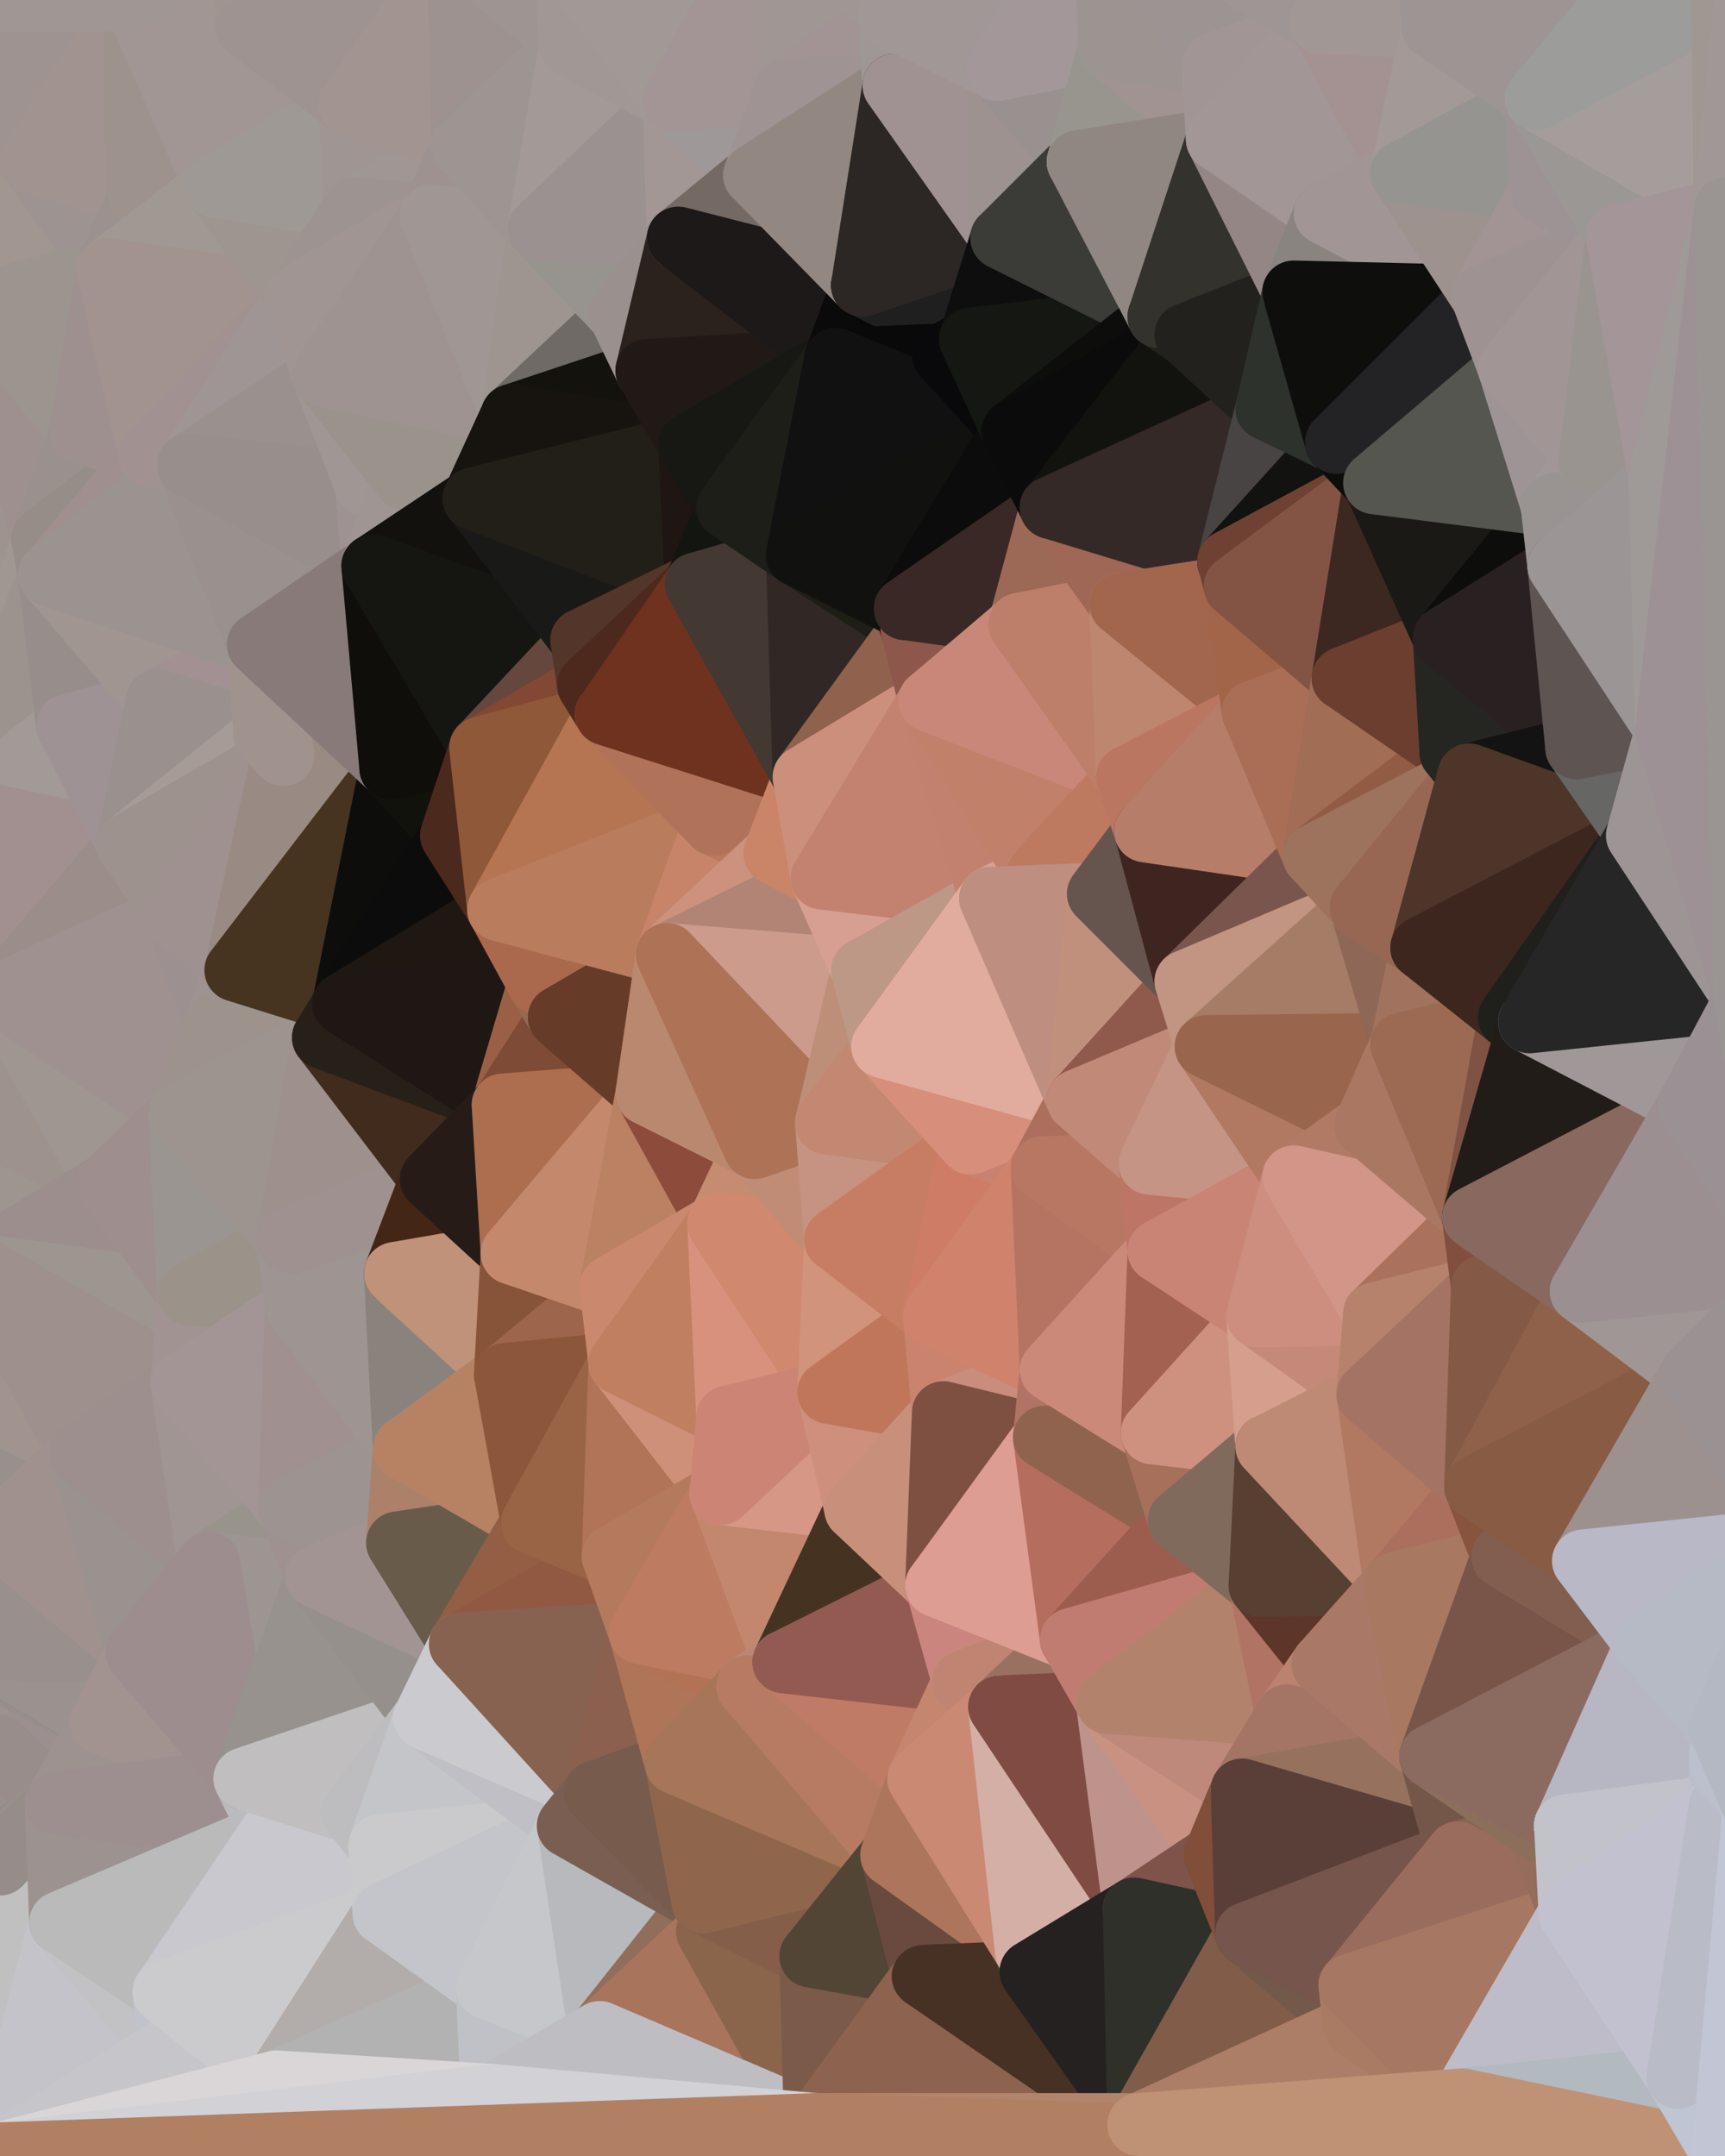 <?xml version="1.0" standalone="yes"?>
<svg width="768" height="960" xmlns="http://www.w3.org/2000/svg" version="1.1" ><polygon points="-59,600 -47,480 -33,16" fill="rgba(161, 145, 146, 1)" stroke="rgba(161, 145, 146, 1)" stroke-width="28" stroke-linejoin="round"/>
		<polygon points="-33,16 -47,480 -11,136" fill="rgba(160, 150, 148, 1)" stroke="rgba(160, 150, 148, 1)" stroke-width="28" stroke-linejoin="round"/>
		<polygon points="-47,480 -17,360 -11,136" fill="rgba(158, 144, 141, 1)" stroke="rgba(158, 144, 141, 1)" stroke-width="28" stroke-linejoin="round"/>
		<polygon points="-47,480 -59,600 -11,563" fill="rgba(158, 143, 138, 1)" stroke="rgba(158, 143, 138, 1)" stroke-width="28" stroke-linejoin="round"/>
		<polygon points="-50,720 0,738 0,736" fill="rgba(158, 144, 141, 1)" stroke="rgba(158, 144, 141, 1)" stroke-width="28" stroke-linejoin="round"/>
		<polygon points="0,734 -50,720 0,736" fill="rgba(154, 143, 139, 1)" stroke="rgba(154, 143, 139, 1)" stroke-width="28" stroke-linejoin="round"/>
		<polygon points="0,744 -50,720 0,746" fill="rgba(153, 144, 137, 1)" stroke="rgba(153, 144, 137, 1)" stroke-width="28" stroke-linejoin="round"/>
		<polygon points="-50,720 0,748 0,746" fill="rgba(155, 146, 139, 1)" stroke="rgba(155, 146, 139, 1)" stroke-width="28" stroke-linejoin="round"/>
		<polygon points="-50,720 0,750 0,748" fill="rgba(156, 145, 141, 1)" stroke="rgba(156, 145, 141, 1)" stroke-width="28" stroke-linejoin="round"/>
		<polygon points="-50,720 0,752 0,750" fill="rgba(154, 140, 139, 1)" stroke="rgba(154, 140, 139, 1)" stroke-width="28" stroke-linejoin="round"/>
		<polygon points="-50,720 0,754 0,752" fill="rgba(152, 138, 138, 1)" stroke="rgba(152, 138, 138, 1)" stroke-width="28" stroke-linejoin="round"/>
		<polygon points="-50,720 0,756 0,754" fill="rgba(156, 142, 142, 1)" stroke="rgba(156, 142, 142, 1)" stroke-width="28" stroke-linejoin="round"/>
		<polygon points="-50,720 0,758 0,756" fill="rgba(148, 145, 138, 1)" stroke="rgba(148, 145, 138, 1)" stroke-width="28" stroke-linejoin="round"/>
		<polygon points="-50,720 0,760 0,758" fill="rgba(149, 146, 139, 1)" stroke="rgba(149, 146, 139, 1)" stroke-width="28" stroke-linejoin="round"/>
		<polygon points="-50,720 0,762 0,760" fill="rgba(152, 147, 141, 1)" stroke="rgba(152, 147, 141, 1)" stroke-width="28" stroke-linejoin="round"/>
		<polygon points="-50,720 0,764 0,762" fill="rgba(155, 148, 142, 1)" stroke="rgba(155, 148, 142, 1)" stroke-width="28" stroke-linejoin="round"/>
		<polygon points="-50,720 0,766 0,764" fill="rgba(154, 147, 141, 1)" stroke="rgba(154, 147, 141, 1)" stroke-width="28" stroke-linejoin="round"/>
		<polygon points="-50,720 0,768 0,766" fill="rgba(151, 142, 137, 1)" stroke="rgba(151, 142, 137, 1)" stroke-width="28" stroke-linejoin="round"/>
		<polygon points="-50,720 0,770 0,768" fill="rgba(150, 140, 139, 1)" stroke="rgba(150, 140, 139, 1)" stroke-width="28" stroke-linejoin="round"/>
		<polygon points="-50,720 0,772 0,770" fill="rgba(150, 140, 139, 1)" stroke="rgba(150, 140, 139, 1)" stroke-width="28" stroke-linejoin="round"/>
		<polygon points="-22,840 0,848 0,846" fill="rgba(157, 143, 142, 1)" stroke="rgba(157, 143, 142, 1)" stroke-width="28" stroke-linejoin="round"/>
		<polygon points="0,844 -22,840 0,846" fill="rgba(156, 142, 141, 1)" stroke="rgba(156, 142, 141, 1)" stroke-width="28" stroke-linejoin="round"/>
		<polygon points="-50,720 0,774 0,772" fill="rgba(151, 141, 139, 1)" stroke="rgba(151, 141, 139, 1)" stroke-width="28" stroke-linejoin="round"/>
		<polygon points="-2,683 -50,720 0,734" fill="rgba(163, 145, 143, 1)" stroke="rgba(163, 145, 143, 1)" stroke-width="28" stroke-linejoin="round"/>
		<polygon points="-50,720 0,776 0,774" fill="rgba(152, 143, 138, 1)" stroke="rgba(152, 143, 138, 1)" stroke-width="28" stroke-linejoin="round"/>
		<polygon points="-50,720 0,778 0,776" fill="rgba(153, 144, 139, 1)" stroke="rgba(153, 144, 139, 1)" stroke-width="28" stroke-linejoin="round"/>
		<polygon points="0,842 -22,840 0,844" fill="rgba(155, 141, 140, 1)" stroke="rgba(155, 141, 140, 1)" stroke-width="28" stroke-linejoin="round"/>
		<polygon points="-50,720 0,780 0,778" fill="rgba(154, 145, 138, 1)" stroke="rgba(154, 145, 138, 1)" stroke-width="28" stroke-linejoin="round"/>
		<polygon points="0,840 -22,840 0,842" fill="rgba(156, 142, 141, 1)" stroke="rgba(156, 142, 141, 1)" stroke-width="28" stroke-linejoin="round"/>
		<polygon points="-50,720 0,782 0,780" fill="rgba(154, 143, 137, 1)" stroke="rgba(154, 143, 137, 1)" stroke-width="28" stroke-linejoin="round"/>
		<polygon points="-50,720 0,784 0,782" fill="rgba(153, 142, 136, 1)" stroke="rgba(153, 142, 136, 1)" stroke-width="28" stroke-linejoin="round"/>
		<polygon points="-17,360 -47,480 0,443" fill="rgba(156, 145, 141, 1)" stroke="rgba(156, 145, 141, 1)" stroke-width="28" stroke-linejoin="round"/>
		<polygon points="-50,720 0,786 0,784" fill="rgba(156, 145, 139, 1)" stroke="rgba(156, 145, 139, 1)" stroke-width="28" stroke-linejoin="round"/>
		<polygon points="0,838 -22,840 0,840" fill="rgba(157, 143, 140, 1)" stroke="rgba(157, 143, 140, 1)" stroke-width="28" stroke-linejoin="round"/>
		<polygon points="-50,720 0,788 0,786" fill="rgba(156, 145, 139, 1)" stroke="rgba(156, 145, 139, 1)" stroke-width="28" stroke-linejoin="round"/>
		<polygon points="-50,720 -22,840 0,788" fill="rgba(148, 143, 139, 1)" stroke="rgba(148, 143, 139, 1)" stroke-width="28" stroke-linejoin="round"/>
		<polygon points="-22,840 0,790 0,788" fill="rgba(154, 139, 136, 1)" stroke="rgba(154, 139, 136, 1)" stroke-width="28" stroke-linejoin="round"/>
		<polygon points="0,836 -22,840 0,838" fill="rgba(160, 146, 143, 1)" stroke="rgba(160, 146, 143, 1)" stroke-width="28" stroke-linejoin="round"/>
		<polygon points="-22,840 0,792 0,790" fill="rgba(156, 145, 141, 1)" stroke="rgba(156, 145, 141, 1)" stroke-width="28" stroke-linejoin="round"/>
		<polygon points="-50,720 0,740 0,738" fill="rgba(158, 144, 141, 1)" stroke="rgba(158, 144, 141, 1)" stroke-width="28" stroke-linejoin="round"/>
		<polygon points="-22,840 0,794 0,792" fill="rgba(152, 142, 140, 1)" stroke="rgba(152, 142, 140, 1)" stroke-width="28" stroke-linejoin="round"/>
		<polygon points="-50,720 0,742 0,740" fill="rgba(158, 144, 141, 1)" stroke="rgba(158, 144, 141, 1)" stroke-width="28" stroke-linejoin="round"/>
		<polygon points="-22,840 0,796 0,794" fill="rgba(154, 144, 142, 1)" stroke="rgba(154, 144, 142, 1)" stroke-width="28" stroke-linejoin="round"/>
		<polygon points="-50,720 0,744 0,742" fill="rgba(158, 143, 140, 1)" stroke="rgba(158, 143, 140, 1)" stroke-width="28" stroke-linejoin="round"/>
		<polygon points="-22,840 0,798 0,796" fill="rgba(157, 147, 145, 1)" stroke="rgba(157, 147, 145, 1)" stroke-width="28" stroke-linejoin="round"/>
		<polygon points="-22,840 0,800 0,798" fill="rgba(155, 145, 143, 1)" stroke="rgba(155, 145, 143, 1)" stroke-width="28" stroke-linejoin="round"/>
		<polygon points="0,834 -22,840 0,836" fill="rgba(158, 144, 141, 1)" stroke="rgba(158, 144, 141, 1)" stroke-width="28" stroke-linejoin="round"/>
		<polygon points="-22,840 0,802 0,800" fill="rgba(154, 143, 141, 1)" stroke="rgba(154, 143, 141, 1)" stroke-width="28" stroke-linejoin="round"/>
		<polygon points="0,832 -22,840 0,834" fill="rgba(155, 141, 138, 1)" stroke="rgba(155, 141, 138, 1)" stroke-width="28" stroke-linejoin="round"/>
		<polygon points="-22,840 0,804 0,802" fill="rgba(153, 142, 140, 1)" stroke="rgba(153, 142, 140, 1)" stroke-width="28" stroke-linejoin="round"/>
		<polygon points="-22,840 0,806 0,804" fill="rgba(154, 144, 134, 1)" stroke="rgba(154, 144, 134, 1)" stroke-width="28" stroke-linejoin="round"/>
		<polygon points="0,830 -22,840 0,832" fill="rgba(158, 144, 141, 1)" stroke="rgba(158, 144, 141, 1)" stroke-width="28" stroke-linejoin="round"/>
		<polygon points="-22,840 0,808 0,806" fill="rgba(155, 146, 137, 1)" stroke="rgba(155, 146, 137, 1)" stroke-width="28" stroke-linejoin="round"/>
		<polygon points="-22,840 0,810 0,808" fill="rgba(154, 150, 139, 1)" stroke="rgba(154, 150, 139, 1)" stroke-width="28" stroke-linejoin="round"/>
		<polygon points="-22,840 0,812 0,810" fill="rgba(155, 148, 140, 1)" stroke="rgba(155, 148, 140, 1)" stroke-width="28" stroke-linejoin="round"/>
		<polygon points="-22,840 0,814 0,812" fill="rgba(155, 146, 139, 1)" stroke="rgba(155, 146, 139, 1)" stroke-width="28" stroke-linejoin="round"/>
		<polygon points="-22,840 0,816 0,814" fill="rgba(158, 143, 140, 1)" stroke="rgba(158, 143, 140, 1)" stroke-width="28" stroke-linejoin="round"/>
		<polygon points="-22,840 0,818 0,816" fill="rgba(155, 146, 141, 1)" stroke="rgba(155, 146, 141, 1)" stroke-width="28" stroke-linejoin="round"/>
		<polygon points="-22,840 0,820 0,818" fill="rgba(154, 145, 140, 1)" stroke="rgba(154, 145, 140, 1)" stroke-width="28" stroke-linejoin="round"/>
		<polygon points="-22,840 0,822 0,820" fill="rgba(152, 143, 138, 1)" stroke="rgba(152, 143, 138, 1)" stroke-width="28" stroke-linejoin="round"/>
		<polygon points="-22,840 0,824 0,822" fill="rgba(151, 141, 139, 1)" stroke="rgba(151, 141, 139, 1)" stroke-width="28" stroke-linejoin="round"/>
		<polygon points="-22,840 0,826 0,824" fill="rgba(151, 141, 139, 1)" stroke="rgba(151, 141, 139, 1)" stroke-width="28" stroke-linejoin="round"/>
		<polygon points="-22,840 0,828 0,826" fill="rgba(156, 146, 144, 1)" stroke="rgba(156, 146, 144, 1)" stroke-width="28" stroke-linejoin="round"/>
		<polygon points="-22,840 0,830 0,828" fill="rgba(161, 147, 144, 1)" stroke="rgba(161, 147, 144, 1)" stroke-width="28" stroke-linejoin="round"/>
		<polygon points="-59,600 -50,720 -2,683" fill="rgba(155, 148, 142, 1)" stroke="rgba(155, 148, 142, 1)" stroke-width="28" stroke-linejoin="round"/>
		<polygon points="-33,16 -11,136 14,72" fill="rgba(159, 148, 144, 1)" stroke="rgba(159, 148, 144, 1)" stroke-width="28" stroke-linejoin="round"/>
		<polygon points="-11,136 -17,360 19,240" fill="rgba(157, 148, 143, 1)" stroke="rgba(157, 148, 143, 1)" stroke-width="28" stroke-linejoin="round"/>
		<polygon points="19,240 -17,360 22,256" fill="rgba(160, 151, 146, 1)" stroke="rgba(160, 151, 146, 1)" stroke-width="28" stroke-linejoin="round"/>
		<polygon points="0,796 0,798 25,803" fill="rgba(157, 143, 140, 1)" stroke="rgba(157, 143, 140, 1)" stroke-width="28" stroke-linejoin="round"/>
		<polygon points="0,798 0,800 25,803" fill="rgba(149, 144, 138, 1)" stroke="rgba(149, 144, 138, 1)" stroke-width="28" stroke-linejoin="round"/>
		<polygon points="0,800 0,802 25,803" fill="rgba(148, 143, 137, 1)" stroke="rgba(148, 143, 137, 1)" stroke-width="28" stroke-linejoin="round"/>
		<polygon points="0,802 0,804 25,803" fill="rgba(150, 143, 137, 1)" stroke="rgba(150, 143, 137, 1)" stroke-width="28" stroke-linejoin="round"/>
		<polygon points="0,804 0,806 25,803" fill="rgba(154, 145, 140, 1)" stroke="rgba(154, 145, 140, 1)" stroke-width="28" stroke-linejoin="round"/>
		<polygon points="0,806 0,808 25,803" fill="rgba(156, 145, 141, 1)" stroke="rgba(156, 145, 141, 1)" stroke-width="28" stroke-linejoin="round"/>
		<polygon points="0,808 0,810 25,803" fill="rgba(158, 144, 141, 1)" stroke="rgba(158, 144, 141, 1)" stroke-width="28" stroke-linejoin="round"/>
		<polygon points="0,846 0,848 27,856" fill="rgba(182, 172, 173, 1)" stroke="rgba(182, 172, 173, 1)" stroke-width="28" stroke-linejoin="round"/>
		<polygon points="0,792 0,794 25,803" fill="rgba(154, 140, 137, 1)" stroke="rgba(154, 140, 137, 1)" stroke-width="28" stroke-linejoin="round"/>
		<polygon points="0,794 0,796 25,803" fill="rgba(155, 141, 138, 1)" stroke="rgba(155, 141, 138, 1)" stroke-width="28" stroke-linejoin="round"/>
		<polygon points="0,810 0,812 25,803" fill="rgba(158, 143, 140, 1)" stroke="rgba(158, 143, 140, 1)" stroke-width="28" stroke-linejoin="round"/>
		<polygon points="0,812 0,814 25,803" fill="rgba(157, 142, 139, 1)" stroke="rgba(157, 142, 139, 1)" stroke-width="28" stroke-linejoin="round"/>
		<polygon points="22,256 -17,360 30,323" fill="rgba(156, 147, 142, 1)" stroke="rgba(156, 147, 142, 1)" stroke-width="28" stroke-linejoin="round"/>
		<polygon points="0,844 0,846 27,856" fill="rgba(179, 169, 170, 1)" stroke="rgba(179, 169, 170, 1)" stroke-width="28" stroke-linejoin="round"/>
		<polygon points="0,842 0,844 27,856" fill="rgba(168, 154, 153, 1)" stroke="rgba(168, 154, 153, 1)" stroke-width="28" stroke-linejoin="round"/>
		<polygon points="0,840 0,842 27,856" fill="rgba(149, 135, 134, 1)" stroke="rgba(149, 135, 134, 1)" stroke-width="28" stroke-linejoin="round"/>
		<polygon points="0,786 0,788 25,803" fill="rgba(151, 142, 137, 1)" stroke="rgba(151, 142, 137, 1)" stroke-width="28" stroke-linejoin="round"/>
		<polygon points="0,788 0,790 25,803" fill="rgba(151, 142, 137, 1)" stroke="rgba(151, 142, 137, 1)" stroke-width="28" stroke-linejoin="round"/>
		<polygon points="0,790 0,792 25,803" fill="rgba(152, 141, 137, 1)" stroke="rgba(152, 141, 137, 1)" stroke-width="28" stroke-linejoin="round"/>
		<polygon points="0,814 0,816 25,803" fill="rgba(156, 142, 141, 1)" stroke="rgba(156, 142, 141, 1)" stroke-width="28" stroke-linejoin="round"/>
		<polygon points="0,816 0,818 25,803" fill="rgba(157, 145, 145, 1)" stroke="rgba(157, 145, 145, 1)" stroke-width="28" stroke-linejoin="round"/>
		<polygon points="0,818 0,820 25,803" fill="rgba(154, 144, 143, 1)" stroke="rgba(154, 144, 143, 1)" stroke-width="28" stroke-linejoin="round"/>
		<polygon points="0,0 -33,16 14,72" fill="rgba(157, 150, 142, 1)" stroke="rgba(157, 150, 142, 1)" stroke-width="28" stroke-linejoin="round"/>
		<polygon points="0,848 -22,840 0,959" fill="rgba(181, 180, 178, 1)" stroke="rgba(181, 180, 178, 1)" stroke-width="28" stroke-linejoin="round"/>
		<polygon points="-22,840 -50,720 0,959" fill="rgba(157, 143, 140, 1)" stroke="rgba(157, 143, 140, 1)" stroke-width="28" stroke-linejoin="round"/>
		<polygon points="-11,136 19,240 36,192" fill="rgba(158, 144, 143, 1)" stroke="rgba(158, 144, 143, 1)" stroke-width="28" stroke-linejoin="round"/>
		<polygon points="-59,600 -2,683 36,647" fill="rgba(152, 144, 141, 1)" stroke="rgba(152, 144, 141, 1)" stroke-width="28" stroke-linejoin="round"/>
		<polygon points="0,838 0,840 27,856" fill="rgba(151, 137, 136, 1)" stroke="rgba(151, 137, 136, 1)" stroke-width="28" stroke-linejoin="round"/>
		<polygon points="0,836 0,838 27,856" fill="rgba(155, 141, 140, 1)" stroke="rgba(155, 141, 140, 1)" stroke-width="28" stroke-linejoin="round"/>
		<polygon points="0,834 0,836 27,856" fill="rgba(157, 143, 142, 1)" stroke="rgba(157, 143, 142, 1)" stroke-width="28" stroke-linejoin="round"/>
		<polygon points="0,780 0,782 25,803" fill="rgba(152, 141, 139, 1)" stroke="rgba(152, 141, 139, 1)" stroke-width="28" stroke-linejoin="round"/>
		<polygon points="0,782 0,784 25,803" fill="rgba(153, 142, 140, 1)" stroke="rgba(153, 142, 140, 1)" stroke-width="28" stroke-linejoin="round"/>
		<polygon points="0,784 0,786 25,803" fill="rgba(154, 143, 141, 1)" stroke="rgba(154, 143, 141, 1)" stroke-width="28" stroke-linejoin="round"/>
		<polygon points="0,820 0,822 25,803" fill="rgba(154, 146, 144, 1)" stroke="rgba(154, 146, 144, 1)" stroke-width="28" stroke-linejoin="round"/>
		<polygon points="0,822 0,824 25,803" fill="rgba(146, 142, 133, 1)" stroke="rgba(146, 142, 133, 1)" stroke-width="28" stroke-linejoin="round"/>
		<polygon points="0,824 0,826 25,803" fill="rgba(150, 146, 137, 1)" stroke="rgba(150, 146, 137, 1)" stroke-width="28" stroke-linejoin="round"/>
		<polygon points="0,756 0,758 45,767" fill="rgba(156, 144, 146, 1)" stroke="rgba(156, 144, 146, 1)" stroke-width="28" stroke-linejoin="round"/>
		<polygon points="0,758 0,760 45,767" fill="rgba(154, 142, 144, 1)" stroke="rgba(154, 142, 144, 1)" stroke-width="28" stroke-linejoin="round"/>
		<polygon points="0,760 0,762 45,767" fill="rgba(153, 141, 141, 1)" stroke="rgba(153, 141, 141, 1)" stroke-width="28" stroke-linejoin="round"/>
		<polygon points="0,762 0,764 45,767" fill="rgba(155, 144, 142, 1)" stroke="rgba(155, 144, 142, 1)" stroke-width="28" stroke-linejoin="round"/>
		<polygon points="0,764 0,766 45,767" fill="rgba(154, 143, 141, 1)" stroke="rgba(154, 143, 141, 1)" stroke-width="28" stroke-linejoin="round"/>
		<polygon points="0,766 0,768 45,767" fill="rgba(156, 145, 141, 1)" stroke="rgba(156, 145, 141, 1)" stroke-width="28" stroke-linejoin="round"/>
		<polygon points="0,768 0,770 45,767" fill="rgba(155, 141, 140, 1)" stroke="rgba(155, 141, 140, 1)" stroke-width="28" stroke-linejoin="round"/>
		<polygon points="0,770 0,772 45,767" fill="rgba(155, 141, 140, 1)" stroke="rgba(155, 141, 140, 1)" stroke-width="28" stroke-linejoin="round"/>
		<polygon points="0,772 0,774 45,767" fill="rgba(156, 142, 141, 1)" stroke="rgba(156, 142, 141, 1)" stroke-width="28" stroke-linejoin="round"/>
		<polygon points="0,774 0,776 45,767" fill="rgba(157, 143, 142, 1)" stroke="rgba(157, 143, 142, 1)" stroke-width="28" stroke-linejoin="round"/>
		<polygon points="0,776 0,778 45,767" fill="rgba(157, 143, 142, 1)" stroke="rgba(157, 143, 142, 1)" stroke-width="28" stroke-linejoin="round"/>
		<polygon points="-11,563 -59,600 36,647" fill="rgba(161, 148, 142, 1)" stroke="rgba(161, 148, 142, 1)" stroke-width="28" stroke-linejoin="round"/>
		<polygon points="0,832 0,834 27,856" fill="rgba(159, 145, 144, 1)" stroke="rgba(159, 145, 144, 1)" stroke-width="28" stroke-linejoin="round"/>
		<polygon points="14,72 -11,136 48,120" fill="rgba(161, 150, 144, 1)" stroke="rgba(161, 150, 144, 1)" stroke-width="28" stroke-linejoin="round"/>
		<polygon points="-47,480 -11,563 48,527" fill="rgba(158, 149, 142, 1)" stroke="rgba(158, 149, 142, 1)" stroke-width="28" stroke-linejoin="round"/>
		<polygon points="0,744 0,746 45,767" fill="rgba(154, 140, 139, 1)" stroke="rgba(154, 140, 139, 1)" stroke-width="28" stroke-linejoin="round"/>
		<polygon points="0,746 0,748 45,767" fill="rgba(155, 141, 140, 1)" stroke="rgba(155, 141, 140, 1)" stroke-width="28" stroke-linejoin="round"/>
		<polygon points="0,748 0,750 45,767" fill="rgba(156, 142, 141, 1)" stroke="rgba(156, 142, 141, 1)" stroke-width="28" stroke-linejoin="round"/>
		<polygon points="0,750 0,752 45,767" fill="rgba(159, 145, 144, 1)" stroke="rgba(159, 145, 144, 1)" stroke-width="28" stroke-linejoin="round"/>
		<polygon points="0,752 0,754 45,767" fill="rgba(159, 145, 144, 1)" stroke="rgba(159, 145, 144, 1)" stroke-width="28" stroke-linejoin="round"/>
		<polygon points="0,754 0,756 45,767" fill="rgba(159, 145, 144, 1)" stroke="rgba(159, 145, 144, 1)" stroke-width="28" stroke-linejoin="round"/>
		<polygon points="0,778 25,803 45,767" fill="rgba(155, 143, 143, 1)" stroke="rgba(155, 143, 143, 1)" stroke-width="28" stroke-linejoin="round"/>
		<polygon points="0,830 0,832 27,856" fill="rgba(158, 143, 140, 1)" stroke="rgba(158, 143, 140, 1)" stroke-width="28" stroke-linejoin="round"/>
		<polygon points="25,803 0,830 27,856" fill="rgba(149, 141, 138, 1)" stroke="rgba(149, 141, 138, 1)" stroke-width="28" stroke-linejoin="round"/>
		<polygon points="0,848 0,959 27,856" fill="rgba(192, 192, 192, 1)" stroke="rgba(192, 192, 192, 1)" stroke-width="28" stroke-linejoin="round"/>
		<polygon points="0,778 0,780 25,803" fill="rgba(152, 141, 139, 1)" stroke="rgba(152, 141, 139, 1)" stroke-width="28" stroke-linejoin="round"/>
		<polygon points="0,826 0,828 25,803" fill="rgba(153, 146, 140, 1)" stroke="rgba(153, 146, 140, 1)" stroke-width="28" stroke-linejoin="round"/>
		<polygon points="0,828 0,830 25,803" fill="rgba(150, 140, 138, 1)" stroke="rgba(150, 140, 138, 1)" stroke-width="28" stroke-linejoin="round"/>
		<polygon points="0,443 -47,480 48,527" fill="rgba(157, 146, 140, 1)" stroke="rgba(157, 146, 140, 1)" stroke-width="28" stroke-linejoin="round"/>
		<polygon points="0,742 0,744 45,767" fill="rgba(151, 143, 140, 1)" stroke="rgba(151, 143, 140, 1)" stroke-width="28" stroke-linejoin="round"/>
		<polygon points="30,323 -17,360 57,376" fill="rgba(162, 154, 151, 1)" stroke="rgba(162, 154, 151, 1)" stroke-width="28" stroke-linejoin="round"/>
		<polygon points="0,740 0,742 45,767" fill="rgba(149, 141, 138, 1)" stroke="rgba(149, 141, 138, 1)" stroke-width="28" stroke-linejoin="round"/>
		<polygon points="0,736 0,738 61,736" fill="rgba(152, 144, 142, 1)" stroke="rgba(152, 144, 142, 1)" stroke-width="28" stroke-linejoin="round"/>
		<polygon points="0,734 0,736 61,736" fill="rgba(154, 146, 143, 1)" stroke="rgba(154, 146, 143, 1)" stroke-width="28" stroke-linejoin="round"/>
		<polygon points="0,738 0,740 61,736" fill="rgba(150, 142, 140, 1)" stroke="rgba(150, 142, 140, 1)" stroke-width="28" stroke-linejoin="round"/>
		<polygon points="0,740 45,767 61,736" fill="rgba(154, 146, 143, 1)" stroke="rgba(154, 146, 143, 1)" stroke-width="28" stroke-linejoin="round"/>
		<polygon points="-17,360 0,443 57,376" fill="rgba(162, 144, 144, 1)" stroke="rgba(162, 144, 144, 1)" stroke-width="28" stroke-linejoin="round"/>
		<polygon points="14,72 48,120 62,87" fill="rgba(157, 147, 145, 1)" stroke="rgba(157, 147, 145, 1)" stroke-width="28" stroke-linejoin="round"/>
		<polygon points="-11,136 36,192 48,120" fill="rgba(156, 149, 143, 1)" stroke="rgba(156, 149, 143, 1)" stroke-width="28" stroke-linejoin="round"/>
		<polygon points="-2,683 0,734 61,736" fill="rgba(153, 143, 141, 1)" stroke="rgba(153, 143, 141, 1)" stroke-width="28" stroke-linejoin="round"/>
		<polygon points="36,192 19,240 67,203" fill="rgba(154, 144, 142, 1)" stroke="rgba(154, 144, 142, 1)" stroke-width="28" stroke-linejoin="round"/>
		<polygon points="0,0 14,72 60,0" fill="rgba(158, 147, 145, 1)" stroke="rgba(158, 147, 145, 1)" stroke-width="28" stroke-linejoin="round"/>
		<polygon points="27,856 0,959 75,912" fill="rgba(196, 195, 201, 1)" stroke="rgba(196, 195, 201, 1)" stroke-width="28" stroke-linejoin="round"/>
		<polygon points="73,887 27,856 75,912" fill="rgba(194, 194, 196, 1)" stroke="rgba(194, 194, 196, 1)" stroke-width="28" stroke-linejoin="round"/>
		<polygon points="57,376 0,443 78,407" fill="rgba(155, 141, 138, 1)" stroke="rgba(155, 141, 138, 1)" stroke-width="28" stroke-linejoin="round"/>
		<polygon points="22,256 30,323 70,312" fill="rgba(151, 141, 139, 1)" stroke="rgba(151, 141, 139, 1)" stroke-width="28" stroke-linejoin="round"/>
		<polygon points="0,443 48,527 80,496" fill="rgba(159, 150, 145, 1)" stroke="rgba(159, 150, 145, 1)" stroke-width="28" stroke-linejoin="round"/>
		<polygon points="48,527 -11,563 84,576" fill="rgba(156, 142, 141, 1)" stroke="rgba(156, 142, 141, 1)" stroke-width="28" stroke-linejoin="round"/>
		<polygon points="-11,563 81,616 84,576" fill="rgba(157, 150, 144, 1)" stroke="rgba(157, 150, 144, 1)" stroke-width="28" stroke-linejoin="round"/>
		<polygon points="-11,563 36,647 81,616" fill="rgba(158, 144, 141, 1)" stroke="rgba(158, 144, 141, 1)" stroke-width="28" stroke-linejoin="round"/>
		<polygon points="30,323 57,376 70,312" fill="rgba(158, 146, 148, 1)" stroke="rgba(158, 146, 148, 1)" stroke-width="28" stroke-linejoin="round"/>
		<polygon points="36,647 -2,683 61,736" fill="rgba(160, 145, 142, 1)" stroke="rgba(160, 145, 142, 1)" stroke-width="28" stroke-linejoin="round"/>
		<polygon points="36,647 61,736 93,696" fill="rgba(154, 146, 143, 1)" stroke="rgba(154, 146, 143, 1)" stroke-width="28" stroke-linejoin="round"/>
		<polygon points="60,0 14,72 62,87" fill="rgba(161, 147, 144, 1)" stroke="rgba(161, 147, 144, 1)" stroke-width="28" stroke-linejoin="round"/>
		<polygon points="78,407 0,443 96,456" fill="rgba(159, 145, 144, 1)" stroke="rgba(159, 145, 144, 1)" stroke-width="28" stroke-linejoin="round"/>
		<polygon points="0,443 80,496 96,456" fill="rgba(159, 145, 144, 1)" stroke="rgba(159, 145, 144, 1)" stroke-width="28" stroke-linejoin="round"/>
		<polygon points="19,240 22,256 67,203" fill="rgba(150, 141, 136, 1)" stroke="rgba(150, 141, 136, 1)" stroke-width="28" stroke-linejoin="round"/>
		<polygon points="78,407 96,456 105,432" fill="rgba(156, 144, 144, 1)" stroke="rgba(156, 144, 144, 1)" stroke-width="28" stroke-linejoin="round"/>
		<polygon points="48,120 36,192 67,203" fill="rgba(158, 144, 143, 1)" stroke="rgba(158, 144, 143, 1)" stroke-width="28" stroke-linejoin="round"/>
		<polygon points="67,203 22,256 84,207" fill="rgba(159, 143, 143, 1)" stroke="rgba(159, 143, 143, 1)" stroke-width="28" stroke-linejoin="round"/>
		<polygon points="45,767 25,803 109,792" fill="rgba(157, 146, 144, 1)" stroke="rgba(157, 146, 144, 1)" stroke-width="28" stroke-linejoin="round"/>
		<polygon points="62,87 48,120 96,83" fill="rgba(155, 145, 143, 1)" stroke="rgba(155, 145, 143, 1)" stroke-width="28" stroke-linejoin="round"/>
		<polygon points="108,-36 60,0 110,12" fill="rgba(156, 146, 144, 1)" stroke="rgba(156, 146, 144, 1)" stroke-width="28" stroke-linejoin="round"/>
		<polygon points="61,736 45,767 109,792" fill="rgba(162, 147, 144, 1)" stroke="rgba(162, 147, 144, 1)" stroke-width="28" stroke-linejoin="round"/>
		<polygon points="60,0 62,87 96,83" fill="rgba(157, 146, 140, 1)" stroke="rgba(157, 146, 140, 1)" stroke-width="28" stroke-linejoin="round"/>
		<polygon points="81,616 36,647 93,696" fill="rgba(157, 143, 142, 1)" stroke="rgba(157, 143, 142, 1)" stroke-width="28" stroke-linejoin="round"/>
		<polygon points="25,803 27,856 121,816" fill="rgba(156, 146, 144, 1)" stroke="rgba(156, 146, 144, 1)" stroke-width="28" stroke-linejoin="round"/>
		<polygon points="109,792 25,803 121,816" fill="rgba(157, 143, 143, 1)" stroke="rgba(157, 143, 143, 1)" stroke-width="28" stroke-linejoin="round"/>
		<polygon points="22,256 70,312 115,287" fill="rgba(160, 149, 145, 1)" stroke="rgba(160, 149, 145, 1)" stroke-width="28" stroke-linejoin="round"/>
		<polygon points="60,0 96,83 110,12" fill="rgba(161, 150, 148, 1)" stroke="rgba(161, 150, 148, 1)" stroke-width="28" stroke-linejoin="round"/>
		<polygon points="27,856 73,887 121,816" fill="rgba(186, 186, 186, 1)" stroke="rgba(186, 186, 186, 1)" stroke-width="28" stroke-linejoin="round"/>
		<polygon points="115,287 70,312 118,327" fill="rgba(163, 144, 146, 1)" stroke="rgba(163, 144, 146, 1)" stroke-width="28" stroke-linejoin="round"/>
		<polygon points="70,312 57,376 118,327" fill="rgba(154, 144, 142, 1)" stroke="rgba(154, 144, 142, 1)" stroke-width="28" stroke-linejoin="round"/>
		<polygon points="84,207 22,256 115,287" fill="rgba(155, 147, 144, 1)" stroke="rgba(155, 147, 144, 1)" stroke-width="28" stroke-linejoin="round"/>
		<polygon points="0,0 60,0 108,-36" fill="rgba(160, 150, 148, 1)" stroke="rgba(160, 150, 148, 1)" stroke-width="28" stroke-linejoin="round"/>
		<polygon points="80,496 48,527 84,576" fill="rgba(158, 142, 142, 1)" stroke="rgba(158, 142, 142, 1)" stroke-width="28" stroke-linejoin="round"/>
		<polygon points="80,496 84,576 128,552" fill="rgba(154, 149, 145, 1)" stroke="rgba(154, 149, 145, 1)" stroke-width="28" stroke-linejoin="round"/>
		<polygon points="96,83 48,120 132,132" fill="rgba(160, 153, 147, 1)" stroke="rgba(160, 153, 147, 1)" stroke-width="28" stroke-linejoin="round"/>
		<polygon points="48,120 67,203 132,132" fill="rgba(162, 147, 142, 1)" stroke="rgba(162, 147, 142, 1)" stroke-width="28" stroke-linejoin="round"/>
		<polygon points="67,203 84,207 132,132" fill="rgba(161, 145, 145, 1)" stroke="rgba(161, 145, 145, 1)" stroke-width="28" stroke-linejoin="round"/>
		<polygon points="84,576 81,616 132,582" fill="rgba(161, 147, 146, 1)" stroke="rgba(161, 147, 146, 1)" stroke-width="28" stroke-linejoin="round"/>
		<polygon points="128,552 84,576 132,582" fill="rgba(155, 146, 137, 1)" stroke="rgba(155, 146, 137, 1)" stroke-width="28" stroke-linejoin="round"/>
		<polygon points="81,616 93,696 129,672" fill="rgba(160, 149, 147, 1)" stroke="rgba(160, 149, 147, 1)" stroke-width="28" stroke-linejoin="round"/>
		<polygon points="118,327 57,376 126,336" fill="rgba(166, 155, 151, 1)" stroke="rgba(166, 155, 151, 1)" stroke-width="28" stroke-linejoin="round"/>
		<polygon points="73,887 75,912 123,927" fill="rgba(192, 195, 204, 1)" stroke="rgba(192, 195, 204, 1)" stroke-width="28" stroke-linejoin="round"/>
		<polygon points="129,672 93,696 141,702" fill="rgba(152, 148, 139, 1)" stroke="rgba(152, 148, 139, 1)" stroke-width="28" stroke-linejoin="round"/>
		<polygon points="57,376 78,407 126,336" fill="rgba(157, 146, 142, 1)" stroke="rgba(157, 146, 142, 1)" stroke-width="28" stroke-linejoin="round"/>
		<polygon points="105,432 96,456 144,462" fill="rgba(158, 147, 145, 1)" stroke="rgba(158, 147, 145, 1)" stroke-width="28" stroke-linejoin="round"/>
		<polygon points="132,132 84,207 144,167" fill="rgba(159, 149, 148, 1)" stroke="rgba(159, 149, 148, 1)" stroke-width="28" stroke-linejoin="round"/>
		<polygon points="105,432 144,462 153,447" fill="rgba(155, 145, 143, 1)" stroke="rgba(155, 145, 143, 1)" stroke-width="28" stroke-linejoin="round"/>
		<polygon points="96,456 80,496 144,462" fill="rgba(157, 146, 140, 1)" stroke="rgba(157, 146, 140, 1)" stroke-width="28" stroke-linejoin="round"/>
		<polygon points="110,12 96,83 156,47" fill="rgba(161, 150, 148, 1)" stroke="rgba(161, 150, 148, 1)" stroke-width="28" stroke-linejoin="round"/>
		<polygon points="96,83 132,132 158,93" fill="rgba(158, 149, 144, 1)" stroke="rgba(158, 149, 144, 1)" stroke-width="28" stroke-linejoin="round"/>
		<polygon points="109,792 121,816 157,807" fill="rgba(186, 187, 191, 1)" stroke="rgba(186, 187, 191, 1)" stroke-width="28" stroke-linejoin="round"/>
		<polygon points="93,696 109,792 141,702" fill="rgba(157, 149, 146, 1)" stroke="rgba(157, 149, 146, 1)" stroke-width="28" stroke-linejoin="round"/>
		<polygon points="75,912 0,959 123,927" fill="rgba(198, 197, 202, 1)" stroke="rgba(198, 197, 202, 1)" stroke-width="28" stroke-linejoin="round"/>
		<polygon points="93,696 61,736 109,792" fill="rgba(157, 141, 142, 1)" stroke="rgba(157, 141, 142, 1)" stroke-width="28" stroke-linejoin="round"/>
		<polygon points="144,167 84,207 163,216" fill="rgba(154, 144, 142, 1)" stroke="rgba(154, 144, 142, 1)" stroke-width="28" stroke-linejoin="round"/>
		<polygon points="156,47 96,83 158,93" fill="rgba(158, 153, 149, 1)" stroke="rgba(158, 153, 149, 1)" stroke-width="28" stroke-linejoin="round"/>
		<polygon points="84,207 115,287 166,252" fill="rgba(154, 144, 142, 1)" stroke="rgba(154, 144, 142, 1)" stroke-width="28" stroke-linejoin="round"/>
		<polygon points="163,216 84,207 166,252" fill="rgba(152, 142, 140, 1)" stroke="rgba(152, 142, 140, 1)" stroke-width="28" stroke-linejoin="round"/>
		<polygon points="157,807 121,816 169,822" fill="rgba(192, 189, 196, 1)" stroke="rgba(192, 189, 196, 1)" stroke-width="28" stroke-linejoin="round"/>
		<polygon points="81,616 129,672 132,582" fill="rgba(163, 149, 149, 1)" stroke="rgba(163, 149, 149, 1)" stroke-width="28" stroke-linejoin="round"/>
		<polygon points="169,822 121,816 171,852" fill="rgba(191, 191, 193, 1)" stroke="rgba(191, 191, 193, 1)" stroke-width="28" stroke-linejoin="round"/>
		<polygon points="121,816 73,887 171,852" fill="rgba(201, 200, 206, 1)" stroke="rgba(201, 200, 206, 1)" stroke-width="28" stroke-linejoin="round"/>
		<polygon points="80,496 128,552 144,462" fill="rgba(157, 148, 143, 1)" stroke="rgba(157, 148, 143, 1)" stroke-width="28" stroke-linejoin="round"/>
		<polygon points="78,407 105,432 126,336" fill="rgba(159, 145, 144, 1)" stroke="rgba(159, 145, 144, 1)" stroke-width="28" stroke-linejoin="round"/>
		<polygon points="128,552 132,582 176,567" fill="rgba(157, 149, 147, 1)" stroke="rgba(157, 149, 147, 1)" stroke-width="28" stroke-linejoin="round"/>
		<polygon points="73,887 123,927 171,852" fill="rgba(203, 203, 205, 1)" stroke="rgba(203, 203, 205, 1)" stroke-width="28" stroke-linejoin="round"/>
		<polygon points="129,672 141,702 177,687" fill="rgba(159, 145, 144, 1)" stroke="rgba(159, 145, 144, 1)" stroke-width="28" stroke-linejoin="round"/>
		<polygon points="132,582 129,672 180,645" fill="rgba(160, 144, 144, 1)" stroke="rgba(160, 144, 144, 1)" stroke-width="28" stroke-linejoin="round"/>
		<polygon points="129,672 177,687 180,645" fill="rgba(157, 147, 145, 1)" stroke="rgba(157, 147, 145, 1)" stroke-width="28" stroke-linejoin="round"/>
		<polygon points="141,702 109,792 189,765" fill="rgba(151, 146, 142, 1)" stroke="rgba(151, 146, 142, 1)" stroke-width="28" stroke-linejoin="round"/>
		<polygon points="109,792 157,807 189,765" fill="rgba(192, 190, 191, 1)" stroke="rgba(192, 190, 191, 1)" stroke-width="28" stroke-linejoin="round"/>
		<polygon points="144,462 128,552 192,525" fill="rgba(158, 144, 141, 1)" stroke="rgba(158, 144, 141, 1)" stroke-width="28" stroke-linejoin="round"/>
		<polygon points="128,552 176,567 192,525" fill="rgba(159, 145, 144, 1)" stroke="rgba(159, 145, 144, 1)" stroke-width="28" stroke-linejoin="round"/>
		<polygon points="163,216 166,252 180,213" fill="rgba(158, 146, 146, 1)" stroke="rgba(158, 146, 146, 1)" stroke-width="28" stroke-linejoin="round"/>
		<polygon points="144,167 163,216 180,213" fill="rgba(160, 150, 148, 1)" stroke="rgba(160, 150, 148, 1)" stroke-width="28" stroke-linejoin="round"/>
		<polygon points="115,287 126,336 174,342" fill="rgba(141, 127, 124, 1)" stroke="rgba(141, 127, 124, 1)" stroke-width="28" stroke-linejoin="round"/>
		<polygon points="126,336 105,432 174,342" fill="rgba(153, 138, 131, 1)" stroke="rgba(153, 138, 131, 1)" stroke-width="28" stroke-linejoin="round"/>
		<polygon points="115,287 118,327 126,336" fill="rgba(160, 147, 141, 1)" stroke="rgba(160, 147, 141, 1)" stroke-width="28" stroke-linejoin="round"/>
		<polygon points="105,432 153,447 174,342" fill="rgba(70, 52, 32, 1)" stroke="rgba(70, 52, 32, 1)" stroke-width="28" stroke-linejoin="round"/>
		<polygon points="108,-36 110,12 204,-23" fill="rgba(159, 148, 144, 1)" stroke="rgba(159, 148, 144, 1)" stroke-width="28" stroke-linejoin="round"/>
		<polygon points="174,342 153,447 201,372" fill="rgba(13, 13, 11, 1)" stroke="rgba(13, 13, 11, 1)" stroke-width="28" stroke-linejoin="round"/>
		<polygon points="141,702 189,765 205,732" fill="rgba(149, 144, 140, 1)" stroke="rgba(149, 144, 140, 1)" stroke-width="28" stroke-linejoin="round"/>
		<polygon points="156,47 158,93 206,65" fill="rgba(159, 149, 147, 1)" stroke="rgba(159, 149, 147, 1)" stroke-width="28" stroke-linejoin="round"/>
		<polygon points="158,93 192,96 206,65" fill="rgba(159, 151, 148, 1)" stroke="rgba(159, 151, 148, 1)" stroke-width="28" stroke-linejoin="round"/>
		<polygon points="177,687 141,702 205,732" fill="rgba(162, 148, 147, 1)" stroke="rgba(162, 148, 147, 1)" stroke-width="28" stroke-linejoin="round"/>
		<polygon points="110,12 156,47 204,-23" fill="rgba(158, 147, 145, 1)" stroke="rgba(158, 147, 145, 1)" stroke-width="28" stroke-linejoin="round"/>
		<polygon points="176,567 132,582 180,645" fill="rgba(158, 148, 146, 1)" stroke="rgba(158, 148, 146, 1)" stroke-width="28" stroke-linejoin="round"/>
		<polygon points="166,252 115,287 174,342" fill="rgba(136, 122, 121, 1)" stroke="rgba(136, 122, 121, 1)" stroke-width="28" stroke-linejoin="round"/>
		<polygon points="158,93 132,132 192,96" fill="rgba(157, 147, 145, 1)" stroke="rgba(157, 147, 145, 1)" stroke-width="28" stroke-linejoin="round"/>
		<polygon points="180,213 166,252 211,222" fill="rgba(159, 149, 147, 1)" stroke="rgba(159, 149, 147, 1)" stroke-width="28" stroke-linejoin="round"/>
		<polygon points="157,807 169,822 189,765" fill="rgba(189, 189, 191, 1)" stroke="rgba(189, 189, 191, 1)" stroke-width="28" stroke-linejoin="round"/>
		<polygon points="171,852 123,927 217,885" fill="rgba(178, 173, 170, 1)" stroke="rgba(178, 173, 170, 1)" stroke-width="28" stroke-linejoin="round"/>
		<polygon points="174,342 201,372 214,333" fill="rgba(17, 18, 12, 1)" stroke="rgba(17, 18, 12, 1)" stroke-width="28" stroke-linejoin="round"/>
		<polygon points="132,132 144,167 192,96" fill="rgba(160, 149, 147, 1)" stroke="rgba(160, 149, 147, 1)" stroke-width="28" stroke-linejoin="round"/>
		<polygon points="201,372 153,447 222,405" fill="rgba(12, 12, 12, 1)" stroke="rgba(12, 12, 12, 1)" stroke-width="28" stroke-linejoin="round"/>
		<polygon points="217,885 123,927 219,933" fill="rgba(178, 178, 178, 1)" stroke="rgba(178, 178, 178, 1)" stroke-width="28" stroke-linejoin="round"/>
		<polygon points="144,462 192,525 224,492" fill="rgba(65, 43, 29, 1)" stroke="rgba(65, 43, 29, 1)" stroke-width="28" stroke-linejoin="round"/>
		<polygon points="176,567 180,645 225,612" fill="rgba(138, 131, 125, 1)" stroke="rgba(138, 131, 125, 1)" stroke-width="28" stroke-linejoin="round"/>
		<polygon points="153,447 144,462 224,492" fill="rgba(39, 32, 24, 1)" stroke="rgba(39, 32, 24, 1)" stroke-width="28" stroke-linejoin="round"/>
		<polygon points="192,525 176,567 228,558" fill="rgba(67, 38, 22, 1)" stroke="rgba(67, 38, 22, 1)" stroke-width="28" stroke-linejoin="round"/>
		<polygon points="180,213 211,222 228,185" fill="rgba(151, 143, 141, 1)" stroke="rgba(151, 143, 141, 1)" stroke-width="28" stroke-linejoin="round"/>
		<polygon points="144,167 180,213 228,185" fill="rgba(154, 147, 139, 1)" stroke="rgba(154, 147, 139, 1)" stroke-width="28" stroke-linejoin="round"/>
		<polygon points="166,252 174,342 214,333" fill="rgba(15, 14, 10, 1)" stroke="rgba(15, 14, 10, 1)" stroke-width="28" stroke-linejoin="round"/>
		<polygon points="180,645 177,687 237,678" fill="rgba(171, 129, 105, 1)" stroke="rgba(171, 129, 105, 1)" stroke-width="28" stroke-linejoin="round"/>
		<polygon points="176,567 225,612 228,558" fill="rgba(192, 146, 122, 1)" stroke="rgba(192, 146, 122, 1)" stroke-width="28" stroke-linejoin="round"/>
		<polygon points="204,-23 156,47 206,65" fill="rgba(162, 148, 145, 1)" stroke="rgba(162, 148, 145, 1)" stroke-width="28" stroke-linejoin="round"/>
		<polygon points="222,405 153,447 240,438" fill="rgba(31, 24, 18, 1)" stroke="rgba(31, 24, 18, 1)" stroke-width="28" stroke-linejoin="round"/>
		<polygon points="153,447 224,492 240,438" fill="rgba(31, 23, 20, 1)" stroke="rgba(31, 23, 20, 1)" stroke-width="28" stroke-linejoin="round"/>
		<polygon points="206,65 192,96 240,102" fill="rgba(157, 146, 144, 1)" stroke="rgba(157, 146, 144, 1)" stroke-width="28" stroke-linejoin="round"/>
		<polygon points="177,687 205,732 237,678" fill="rgba(104, 91, 74, 1)" stroke="rgba(104, 91, 74, 1)" stroke-width="28" stroke-linejoin="round"/>
		<polygon points="192,96 144,167 228,185" fill="rgba(158, 147, 145, 1)" stroke="rgba(158, 147, 145, 1)" stroke-width="28" stroke-linejoin="round"/>
		<polygon points="240,438 224,492 249,453" fill="rgba(155, 95, 69, 1)" stroke="rgba(155, 95, 69, 1)" stroke-width="28" stroke-linejoin="round"/>
		<polygon points="189,765 169,822 253,813" fill="rgba(196, 197, 201, 1)" stroke="rgba(196, 197, 201, 1)" stroke-width="28" stroke-linejoin="round"/>
		<polygon points="225,612 180,645 237,678" fill="rgba(183, 130, 99, 1)" stroke="rgba(183, 130, 99, 1)" stroke-width="28" stroke-linejoin="round"/>
		<polygon points="204,-23 206,65 254,20" fill="rgba(157, 146, 144, 1)" stroke="rgba(157, 146, 144, 1)" stroke-width="28" stroke-linejoin="round"/>
		<polygon points="252,-17 204,-23 254,20" fill="rgba(158, 148, 146, 1)" stroke="rgba(158, 148, 146, 1)" stroke-width="28" stroke-linejoin="round"/>
		<polygon points="169,822 171,852 253,813" fill="rgba(202, 202, 204, 1)" stroke="rgba(202, 202, 204, 1)" stroke-width="28" stroke-linejoin="round"/>
		<polygon points="192,96 228,185 240,102" fill="rgba(160, 150, 148, 1)" stroke="rgba(160, 150, 148, 1)" stroke-width="28" stroke-linejoin="round"/>
		<polygon points="224,492 192,525 228,558" fill="rgba(38, 27, 23, 1)" stroke="rgba(38, 27, 23, 1)" stroke-width="28" stroke-linejoin="round"/>
		<polygon points="211,222 166,252 259,285" fill="rgba(18, 17, 13, 1)" stroke="rgba(18, 17, 13, 1)" stroke-width="28" stroke-linejoin="round"/>
		<polygon points="166,252 214,333 259,285" fill="rgba(21, 22, 17, 1)" stroke="rgba(21, 22, 17, 1)" stroke-width="28" stroke-linejoin="round"/>
		<polygon points="171,852 217,885 253,813" fill="rgba(196, 197, 202, 1)" stroke="rgba(196, 197, 202, 1)" stroke-width="28" stroke-linejoin="round"/>
		<polygon points="259,285 214,333 262,305" fill="rgba(101, 71, 61, 1)" stroke="rgba(101, 71, 61, 1)" stroke-width="28" stroke-linejoin="round"/>
		<polygon points="217,885 219,933 267,905" fill="rgba(192, 193, 198, 1)" stroke="rgba(192, 193, 198, 1)" stroke-width="28" stroke-linejoin="round"/>
		<polygon points="189,765 253,813 265,798" fill="rgba(192, 191, 197, 1)" stroke="rgba(192, 191, 197, 1)" stroke-width="28" stroke-linejoin="round"/>
		<polygon points="262,305 214,333 270,318" fill="rgba(130, 72, 52, 1)" stroke="rgba(130, 72, 52, 1)" stroke-width="28" stroke-linejoin="round"/>
		<polygon points="228,558 225,612 272,573" fill="rgba(135, 84, 57, 1)" stroke="rgba(135, 84, 57, 1)" stroke-width="28" stroke-linejoin="round"/>
		<polygon points="240,102 228,185 276,140" fill="rgba(158, 149, 144, 1)" stroke="rgba(158, 149, 144, 1)" stroke-width="28" stroke-linejoin="round"/>
		<polygon points="272,573 225,612 276,607" fill="rgba(157, 101, 76, 1)" stroke="rgba(157, 101, 76, 1)" stroke-width="28" stroke-linejoin="round"/>
		<polygon points="237,678 205,732 273,693" fill="rgba(148, 94, 68, 1)" stroke="rgba(148, 94, 68, 1)" stroke-width="28" stroke-linejoin="round"/>
		<polygon points="205,732 189,765 265,798" fill="rgba(203, 202, 207, 1)" stroke="rgba(203, 202, 207, 1)" stroke-width="28" stroke-linejoin="round"/>
		<polygon points="273,693 205,732 285,727" fill="rgba(145, 89, 66, 1)" stroke="rgba(145, 89, 66, 1)" stroke-width="28" stroke-linejoin="round"/>
		<polygon points="276,140 228,185 288,165" fill="rgba(111, 106, 102, 1)" stroke="rgba(111, 106, 102, 1)" stroke-width="28" stroke-linejoin="round"/>
		<polygon points="249,453 224,492 288,487" fill="rgba(126, 75, 54, 1)" stroke="rgba(126, 75, 54, 1)" stroke-width="28" stroke-linejoin="round"/>
		<polygon points="205,732 265,798 285,727" fill="rgba(135, 98, 80, 1)" stroke="rgba(135, 98, 80, 1)" stroke-width="28" stroke-linejoin="round"/>
		<polygon points="225,612 237,678 276,607" fill="rgba(140, 86, 58, 1)" stroke="rgba(140, 86, 58, 1)" stroke-width="28" stroke-linejoin="round"/>
		<polygon points="206,65 240,102 254,20" fill="rgba(157, 149, 146, 1)" stroke="rgba(157, 149, 146, 1)" stroke-width="28" stroke-linejoin="round"/>
		<polygon points="214,333 201,372 222,405" fill="rgba(75, 41, 29, 1)" stroke="rgba(75, 41, 29, 1)" stroke-width="28" stroke-linejoin="round"/>
		<polygon points="240,438 249,453 297,425" fill="rgba(147, 108, 79, 1)" stroke="rgba(147, 108, 79, 1)" stroke-width="28" stroke-linejoin="round"/>
		<polygon points="240,102 276,140 302,106" fill="rgba(151, 148, 143, 1)" stroke="rgba(151, 148, 143, 1)" stroke-width="28" stroke-linejoin="round"/>
		<polygon points="254,20 240,102 300,45" fill="rgba(163, 153, 151, 1)" stroke="rgba(163, 153, 151, 1)" stroke-width="28" stroke-linejoin="round"/>
		<polygon points="222,405 240,438 297,425" fill="rgba(170, 105, 77, 1)" stroke="rgba(170, 105, 77, 1)" stroke-width="28" stroke-linejoin="round"/>
		<polygon points="224,492 228,558 288,487" fill="rgba(173, 110, 79, 1)" stroke="rgba(173, 110, 79, 1)" stroke-width="28" stroke-linejoin="round"/>
		<polygon points="214,333 222,405 270,318" fill="rgba(143, 88, 57, 1)" stroke="rgba(143, 88, 57, 1)" stroke-width="28" stroke-linejoin="round"/>
		<polygon points="253,813 217,885 267,905" fill="rgba(198, 199, 203, 1)" stroke="rgba(198, 199, 203, 1)" stroke-width="28" stroke-linejoin="round"/>
		<polygon points="288,165 228,185 307,198" fill="rgba(19, 18, 13, 1)" stroke="rgba(19, 18, 13, 1)" stroke-width="28" stroke-linejoin="round"/>
		<polygon points="285,727 265,798 301,785" fill="rgba(139, 96, 79, 1)" stroke="rgba(139, 96, 79, 1)" stroke-width="28" stroke-linejoin="round"/>
		<polygon points="228,558 272,573 288,487" fill="rgba(196, 136, 108, 1)" stroke="rgba(196, 136, 108, 1)" stroke-width="28" stroke-linejoin="round"/>
		<polygon points="253,813 267,905 313,847" fill="rgba(184, 185, 189, 1)" stroke="rgba(184, 185, 189, 1)" stroke-width="28" stroke-linejoin="round"/>
		<polygon points="228,185 211,222 307,198" fill="rgba(23, 20, 15, 1)" stroke="rgba(23, 20, 15, 1)" stroke-width="28" stroke-linejoin="round"/>
		<polygon points="300,45 240,102 302,106" fill="rgba(155, 145, 144, 1)" stroke="rgba(155, 145, 144, 1)" stroke-width="28" stroke-linejoin="round"/>
		<polygon points="237,678 273,693 276,607" fill="rgba(153, 100, 69, 1)" stroke="rgba(153, 100, 69, 1)" stroke-width="28" stroke-linejoin="round"/>
		<polygon points="313,847 267,905 315,860" fill="rgba(145, 110, 91, 1)" stroke="rgba(145, 110, 91, 1)" stroke-width="28" stroke-linejoin="round"/>
		<polygon points="249,453 288,487 297,425" fill="rgba(102, 59, 40, 1)" stroke="rgba(102, 59, 40, 1)" stroke-width="28" stroke-linejoin="round"/>
		<polygon points="270,318 222,405 318,367" fill="rgba(181, 117, 82, 1)" stroke="rgba(181, 117, 82, 1)" stroke-width="28" stroke-linejoin="round"/>
		<polygon points="265,798 253,813 313,847" fill="rgba(122, 94, 82, 1)" stroke="rgba(122, 94, 82, 1)" stroke-width="28" stroke-linejoin="round"/>
		<polygon points="211,222 259,285 310,260" fill="rgba(25, 25, 23, 1)" stroke="rgba(25, 25, 23, 1)" stroke-width="28" stroke-linejoin="round"/>
		<polygon points="307,198 211,222 310,260" fill="rgba(34, 31, 24, 1)" stroke="rgba(34, 31, 24, 1)" stroke-width="28" stroke-linejoin="round"/>
		<polygon points="222,405 297,425 318,367" fill="rgba(185, 124, 93, 1)" stroke="rgba(185, 124, 93, 1)" stroke-width="28" stroke-linejoin="round"/>
		<polygon points="276,607 273,693 321,665" fill="rgba(177, 116, 88, 1)" stroke="rgba(177, 116, 88, 1)" stroke-width="28" stroke-linejoin="round"/>
		<polygon points="288,487 272,573 320,545" fill="rgba(186, 129, 99, 1)" stroke="rgba(186, 129, 99, 1)" stroke-width="28" stroke-linejoin="round"/>
		<polygon points="307,198 310,260 324,226" fill="rgba(31, 21, 19, 1)" stroke="rgba(31, 21, 19, 1)" stroke-width="28" stroke-linejoin="round"/>
		<polygon points="276,607 321,665 324,631" fill="rgba(206, 144, 121, 1)" stroke="rgba(206, 144, 121, 1)" stroke-width="28" stroke-linejoin="round"/>
		<polygon points="301,785 265,798 313,847" fill="rgba(119, 91, 77, 1)" stroke="rgba(119, 91, 77, 1)" stroke-width="28" stroke-linejoin="round"/>
		<polygon points="259,285 262,305 310,260" fill="rgba(83, 53, 42, 1)" stroke="rgba(83, 53, 42, 1)" stroke-width="28" stroke-linejoin="round"/>
		<polygon points="262,305 270,318 310,260" fill="rgba(77, 41, 29, 1)" stroke="rgba(77, 41, 29, 1)" stroke-width="28" stroke-linejoin="round"/>
		<polygon points="285,727 301,785 333,751" fill="rgba(174, 117, 88, 1)" stroke="rgba(174, 117, 88, 1)" stroke-width="28" stroke-linejoin="round"/>
		<polygon points="288,487 320,545 336,511" fill="rgba(141, 75, 59, 1)" stroke="rgba(141, 75, 59, 1)" stroke-width="28" stroke-linejoin="round"/>
		<polygon points="300,45 302,106 336,78" fill="rgba(162, 151, 149, 1)" stroke="rgba(162, 151, 149, 1)" stroke-width="28" stroke-linejoin="round"/>
		<polygon points="276,140 288,165 302,106" fill="rgba(154, 144, 142, 1)" stroke="rgba(154, 144, 142, 1)" stroke-width="28" stroke-linejoin="round"/>
		<polygon points="252,-17 254,20 300,45" fill="rgba(161, 151, 149, 1)" stroke="rgba(161, 151, 149, 1)" stroke-width="28" stroke-linejoin="round"/>
		<polygon points="273,693 285,727 321,665" fill="rgba(179, 122, 93, 1)" stroke="rgba(179, 122, 93, 1)" stroke-width="28" stroke-linejoin="round"/>
		<polygon points="300,45 336,78 350,40" fill="rgba(158, 152, 152, 1)" stroke="rgba(158, 152, 152, 1)" stroke-width="28" stroke-linejoin="round"/>
		<polygon points="318,367 297,425 345,380" fill="rgba(199, 132, 105, 1)" stroke="rgba(199, 132, 105, 1)" stroke-width="28" stroke-linejoin="round"/>
		<polygon points="272,573 276,607 320,545" fill="rgba(202, 136, 110, 1)" stroke="rgba(202, 136, 110, 1)" stroke-width="28" stroke-linejoin="round"/>
		<polygon points="324,226 310,260 355,247" fill="rgba(19, 21, 16, 1)" stroke="rgba(19, 21, 16, 1)" stroke-width="28" stroke-linejoin="round"/>
		<polygon points="285,727 333,751 349,740" fill="rgba(178, 114, 86, 1)" stroke="rgba(178, 114, 86, 1)" stroke-width="28" stroke-linejoin="round"/>
		<polygon points="252,-17 300,45 348,-41" fill="rgba(161, 153, 150, 1)" stroke="rgba(161, 153, 150, 1)" stroke-width="28" stroke-linejoin="round"/>
		<polygon points="320,545 276,607 324,631" fill="rgba(192, 127, 97, 1)" stroke="rgba(192, 127, 97, 1)" stroke-width="28" stroke-linejoin="round"/>
		<polygon points="318,367 345,380 358,346" fill="rgba(185, 121, 93, 1)" stroke="rgba(185, 121, 93, 1)" stroke-width="28" stroke-linejoin="round"/>
		<polygon points="321,665 285,727 349,740" fill="rgba(189, 123, 97, 1)" stroke="rgba(189, 123, 97, 1)" stroke-width="28" stroke-linejoin="round"/>
		<polygon points="270,318 318,367 358,346" fill="rgba(176, 114, 89, 1)" stroke="rgba(176, 114, 89, 1)" stroke-width="28" stroke-linejoin="round"/>
		<polygon points="313,847 315,860 361,871" fill="rgba(122, 90, 69, 1)" stroke="rgba(122, 90, 69, 1)" stroke-width="28" stroke-linejoin="round"/>
		<polygon points="348,-41 300,45 350,40" fill="rgba(163, 149, 149, 1)" stroke="rgba(163, 149, 149, 1)" stroke-width="28" stroke-linejoin="round"/>
		<polygon points="302,106 288,165 372,160" fill="rgba(43, 34, 29, 1)" stroke="rgba(43, 34, 29, 1)" stroke-width="28" stroke-linejoin="round"/>
		<polygon points="288,165 307,198 372,160" fill="rgba(33, 25, 22, 1)" stroke="rgba(33, 25, 22, 1)" stroke-width="28" stroke-linejoin="round"/>
		<polygon points="336,511 320,545 372,552" fill="rgba(197, 140, 113, 1)" stroke="rgba(197, 140, 113, 1)" stroke-width="28" stroke-linejoin="round"/>
		<polygon points="345,380 297,425 366,391" fill="rgba(204, 146, 126, 1)" stroke="rgba(204, 146, 126, 1)" stroke-width="28" stroke-linejoin="round"/>
		<polygon points="315,860 267,905 363,946" fill="rgba(168, 116, 92, 1)" stroke="rgba(168, 116, 92, 1)" stroke-width="28" stroke-linejoin="round"/>
		<polygon points="361,871 315,860 363,946" fill="rgba(138, 101, 75, 1)" stroke="rgba(138, 101, 75, 1)" stroke-width="28" stroke-linejoin="round"/>
		<polygon points="267,905 219,933 363,946" fill="rgba(190, 189, 194, 1)" stroke="rgba(190, 189, 194, 1)" stroke-width="28" stroke-linejoin="round"/>
		<polygon points="310,260 270,318 358,346" fill="rgba(111, 50, 31, 1)" stroke="rgba(111, 50, 31, 1)" stroke-width="28" stroke-linejoin="round"/>
		<polygon points="297,425 288,487 336,511" fill="rgba(186, 136, 111, 1)" stroke="rgba(186, 136, 111, 1)" stroke-width="28" stroke-linejoin="round"/>
		<polygon points="320,545 324,631 369,620" fill="rgba(216, 145, 125, 1)" stroke="rgba(216, 145, 125, 1)" stroke-width="28" stroke-linejoin="round"/>
		<polygon points="366,391 297,425 384,432" fill="rgba(178, 132, 117, 1)" stroke="rgba(178, 132, 117, 1)" stroke-width="28" stroke-linejoin="round"/>
		<polygon points="297,425 368,500 384,432" fill="rgba(204, 155, 140, 1)" stroke="rgba(204, 155, 140, 1)" stroke-width="28" stroke-linejoin="round"/>
		<polygon points="336,78 302,106 384,127" fill="rgba(116, 105, 99, 1)" stroke="rgba(116, 105, 99, 1)" stroke-width="28" stroke-linejoin="round"/>
		<polygon points="302,106 372,160 384,127" fill="rgba(29, 25, 24, 1)" stroke="rgba(29, 25, 24, 1)" stroke-width="28" stroke-linejoin="round"/>
		<polygon points="321,665 349,740 381,672" fill="rgba(195, 135, 109, 1)" stroke="rgba(195, 135, 109, 1)" stroke-width="28" stroke-linejoin="round"/>
		<polygon points="369,620 321,665 381,672" fill="rgba(214, 151, 134, 1)" stroke="rgba(214, 151, 134, 1)" stroke-width="28" stroke-linejoin="round"/>
		<polygon points="307,198 324,226 372,160" fill="rgba(23, 24, 19, 1)" stroke="rgba(23, 24, 19, 1)" stroke-width="28" stroke-linejoin="round"/>
		<polygon points="320,545 369,620 372,552" fill="rgba(208, 136, 111, 1)" stroke="rgba(208, 136, 111, 1)" stroke-width="28" stroke-linejoin="round"/>
		<polygon points="368,500 336,511 372,552" fill="rgba(192, 140, 118, 1)" stroke="rgba(192, 140, 118, 1)" stroke-width="28" stroke-linejoin="round"/>
		<polygon points="324,631 321,665 369,620" fill="rgba(204, 132, 117, 1)" stroke="rgba(204, 132, 117, 1)" stroke-width="28" stroke-linejoin="round"/>
		<polygon points="297,425 336,511 368,500" fill="rgba(174, 114, 86, 1)" stroke="rgba(174, 114, 86, 1)" stroke-width="28" stroke-linejoin="round"/>
		<polygon points="358,346 345,380 366,391" fill="rgba(202, 133, 104, 1)" stroke="rgba(202, 133, 104, 1)" stroke-width="28" stroke-linejoin="round"/>
		<polygon points="384,432 368,500 393,466" fill="rgba(189, 143, 120, 1)" stroke="rgba(189, 143, 120, 1)" stroke-width="28" stroke-linejoin="round"/>
		<polygon points="355,247 310,260 358,346" fill="rgba(67, 56, 50, 1)" stroke="rgba(67, 56, 50, 1)" stroke-width="28" stroke-linejoin="round"/>
		<polygon points="348,-41 350,40 396,7" fill="rgba(160, 150, 148, 1)" stroke="rgba(160, 150, 148, 1)" stroke-width="28" stroke-linejoin="round"/>
		<polygon points="313,847 361,871 397,826" fill="rgba(132, 94, 73, 1)" stroke="rgba(132, 94, 73, 1)" stroke-width="28" stroke-linejoin="round"/>
		<polygon points="396,7 350,40 398,38" fill="rgba(162, 148, 148, 1)" stroke="rgba(162, 148, 148, 1)" stroke-width="28" stroke-linejoin="round"/>
		<polygon points="301,785 313,847 397,826" fill="rgba(143, 101, 76, 1)" stroke="rgba(143, 101, 76, 1)" stroke-width="28" stroke-linejoin="round"/>
		<polygon points="333,751 301,785 397,826" fill="rgba(167, 118, 88, 1)" stroke="rgba(167, 118, 88, 1)" stroke-width="28" stroke-linejoin="round"/>
		<polygon points="355,247 358,346 406,280" fill="rgba(49, 39, 37, 1)" stroke="rgba(49, 39, 37, 1)" stroke-width="28" stroke-linejoin="round"/>
		<polygon points="403,271 355,247 406,280" fill="rgba(30, 30, 22, 1)" stroke="rgba(30, 30, 22, 1)" stroke-width="28" stroke-linejoin="round"/>
		<polygon points="324,226 355,247 372,160" fill="rgba(29, 30, 24, 1)" stroke="rgba(29, 30, 24, 1)" stroke-width="28" stroke-linejoin="round"/>
		<polygon points="349,740 333,751 409,792" fill="rgba(184, 137, 121, 1)" stroke="rgba(184, 137, 121, 1)" stroke-width="28" stroke-linejoin="round"/>
		<polygon points="333,751 397,826 409,792" fill="rgba(183, 123, 99, 1)" stroke="rgba(183, 123, 99, 1)" stroke-width="28" stroke-linejoin="round"/>
		<polygon points="406,280 358,346 414,312" fill="rgba(144, 97, 77, 1)" stroke="rgba(144, 97, 77, 1)" stroke-width="28" stroke-linejoin="round"/>
		<polygon points="350,40 336,78 398,38" fill="rgba(159, 147, 147, 1)" stroke="rgba(159, 147, 147, 1)" stroke-width="28" stroke-linejoin="round"/>
		<polygon points="372,552 369,620 416,586" fill="rgba(209, 147, 122, 1)" stroke="rgba(209, 147, 122, 1)" stroke-width="28" stroke-linejoin="round"/>
		<polygon points="381,672 349,740 417,706" fill="rgba(69, 50, 33, 1)" stroke="rgba(69, 50, 33, 1)" stroke-width="28" stroke-linejoin="round"/>
		<polygon points="369,620 381,672 420,629" fill="rgba(206, 143, 125, 1)" stroke="rgba(206, 143, 125, 1)" stroke-width="28" stroke-linejoin="round"/>
		<polygon points="416,586 369,620 420,629" fill="rgba(192, 118, 91, 1)" stroke="rgba(192, 118, 91, 1)" stroke-width="28" stroke-linejoin="round"/>
		<polygon points="384,127 372,160 420,158" fill="rgba(10, 10, 10, 1)" stroke="rgba(10, 10, 10, 1)" stroke-width="28" stroke-linejoin="round"/>
		<polygon points="361,871 363,946 411,880" fill="rgba(123, 90, 73, 1)" stroke="rgba(123, 90, 73, 1)" stroke-width="28" stroke-linejoin="round"/>
		<polygon points="397,826 361,871 411,880" fill="rgba(82, 69, 53, 1)" stroke="rgba(82, 69, 53, 1)" stroke-width="28" stroke-linejoin="round"/>
		<polygon points="336,78 384,127 398,38" fill="rgba(146, 135, 129, 1)" stroke="rgba(146, 135, 129, 1)" stroke-width="28" stroke-linejoin="round"/>
		<polygon points="349,740 409,792 429,749" fill="rgba(191, 123, 100, 1)" stroke="rgba(191, 123, 100, 1)" stroke-width="28" stroke-linejoin="round"/>
		<polygon points="417,706 349,740 429,749" fill="rgba(147, 90, 81, 1)" stroke="rgba(147, 90, 81, 1)" stroke-width="28" stroke-linejoin="round"/>
		<polygon points="384,127 420,158 432,151" fill="rgba(8, 8, 8, 1)" stroke="rgba(8, 8, 8, 1)" stroke-width="28" stroke-linejoin="round"/>
		<polygon points="368,500 372,552 432,509" fill="rgba(198, 147, 130, 1)" stroke="rgba(198, 147, 130, 1)" stroke-width="28" stroke-linejoin="round"/>
		<polygon points="393,466 368,500 432,509" fill="rgba(194, 136, 114, 1)" stroke="rgba(194, 136, 114, 1)" stroke-width="28" stroke-linejoin="round"/>
		<polygon points="366,391 384,432 441,400" fill="rgba(215, 159, 146, 1)" stroke="rgba(215, 159, 146, 1)" stroke-width="28" stroke-linejoin="round"/>
		<polygon points="396,7 398,38 444,31" fill="rgba(159, 151, 149, 1)" stroke="rgba(159, 151, 149, 1)" stroke-width="28" stroke-linejoin="round"/>
		<polygon points="384,127 432,151 446,106" fill="rgba(31, 31, 31, 1)" stroke="rgba(31, 31, 31, 1)" stroke-width="28" stroke-linejoin="round"/>
		<polygon points="429,749 409,792 445,760" fill="rgba(196, 134, 111, 1)" stroke="rgba(196, 134, 111, 1)" stroke-width="28" stroke-linejoin="round"/>
		<polygon points="420,158 372,160 451,192" fill="rgba(9, 9, 9, 1)" stroke="rgba(9, 9, 9, 1)" stroke-width="28" stroke-linejoin="round"/>
		<polygon points="398,38 384,127 446,106" fill="rgba(44, 39, 36, 1)" stroke="rgba(44, 39, 36, 1)" stroke-width="28" stroke-linejoin="round"/>
		<polygon points="372,552 416,586 432,509" fill="rgba(199, 125, 100, 1)" stroke="rgba(199, 125, 100, 1)" stroke-width="28" stroke-linejoin="round"/>
		<polygon points="204,-23 252,-17 348,-41" fill="rgba(154, 149, 145, 1)" stroke="rgba(154, 149, 145, 1)" stroke-width="28" stroke-linejoin="round"/>
		<polygon points="403,271 406,280 454,278" fill="rgba(24, 13, 11, 1)" stroke="rgba(24, 13, 11, 1)" stroke-width="28" stroke-linejoin="round"/>
		<polygon points="372,160 355,247 451,192" fill="rgba(17, 17, 17, 1)" stroke="rgba(17, 17, 17, 1)" stroke-width="28" stroke-linejoin="round"/>
		<polygon points="355,247 403,271 451,192" fill="rgba(17, 17, 15, 1)" stroke="rgba(17, 17, 15, 1)" stroke-width="28" stroke-linejoin="round"/>
		<polygon points="358,346 366,391 414,312" fill="rgba(204, 143, 124, 1)" stroke="rgba(204, 143, 124, 1)" stroke-width="28" stroke-linejoin="round"/>
		<polygon points="406,280 414,312 454,278" fill="rgba(141, 87, 75, 1)" stroke="rgba(141, 87, 75, 1)" stroke-width="28" stroke-linejoin="round"/>
		<polygon points="414,312 366,391 441,400" fill="rgba(195, 130, 112, 1)" stroke="rgba(195, 130, 112, 1)" stroke-width="28" stroke-linejoin="round"/>
		<polygon points="381,672 417,706 420,629" fill="rgba(200, 143, 123, 1)" stroke="rgba(200, 143, 123, 1)" stroke-width="28" stroke-linejoin="round"/>
		<polygon points="457,869 411,880 459,878" fill="rgba(75, 59, 46, 1)" stroke="rgba(75, 59, 46, 1)" stroke-width="28" stroke-linejoin="round"/>
		<polygon points="432,151 420,158 451,192" fill="rgba(9, 9, 11, 1)" stroke="rgba(9, 9, 11, 1)" stroke-width="28" stroke-linejoin="round"/>
		<polygon points="397,826 411,880 457,869" fill="rgba(106, 74, 63, 1)" stroke="rgba(106, 74, 63, 1)" stroke-width="28" stroke-linejoin="round"/>
		<polygon points="384,432 393,466 441,400" fill="rgba(189, 152, 134, 1)" stroke="rgba(189, 152, 134, 1)" stroke-width="28" stroke-linejoin="round"/>
		<polygon points="416,586 420,629 468,610" fill="rgba(202, 131, 109, 1)" stroke="rgba(202, 131, 109, 1)" stroke-width="28" stroke-linejoin="round"/>
		<polygon points="420,629 465,640 468,610" fill="rgba(202, 140, 125, 1)" stroke="rgba(202, 140, 125, 1)" stroke-width="28" stroke-linejoin="round"/>
		<polygon points="451,192 403,271 468,226" fill="rgba(12, 12, 12, 1)" stroke="rgba(12, 12, 12, 1)" stroke-width="28" stroke-linejoin="round"/>
		<polygon points="403,271 454,278 468,226" fill="rgba(58, 40, 38, 1)" stroke="rgba(58, 40, 38, 1)" stroke-width="28" stroke-linejoin="round"/>
		<polygon points="420,629 417,706 465,640" fill="rgba(126, 80, 65, 1)" stroke="rgba(126, 80, 65, 1)" stroke-width="28" stroke-linejoin="round"/>
		<polygon points="432,509 416,586 464,520" fill="rgba(206, 124, 102, 1)" stroke="rgba(206, 124, 102, 1)" stroke-width="28" stroke-linejoin="round"/>
		<polygon points="414,312 441,400 462,389" fill="rgba(194, 129, 111, 1)" stroke="rgba(194, 129, 111, 1)" stroke-width="28" stroke-linejoin="round"/>
		<polygon points="444,31 398,38 446,106" fill="rgba(160, 146, 146, 1)" stroke="rgba(160, 146, 146, 1)" stroke-width="28" stroke-linejoin="round"/>
		<polygon points="417,706 429,749 477,730" fill="rgba(202, 133, 126, 1)" stroke="rgba(202, 133, 126, 1)" stroke-width="28" stroke-linejoin="round"/>
		<polygon points="429,749 445,760 477,730" fill="rgba(191, 132, 114, 1)" stroke="rgba(191, 132, 114, 1)" stroke-width="28" stroke-linejoin="round"/>
		<polygon points="444,31 446,106 480,72" fill="rgba(157, 146, 144, 1)" stroke="rgba(157, 146, 144, 1)" stroke-width="28" stroke-linejoin="round"/>
		<polygon points="432,509 464,520 480,490" fill="rgba(201, 130, 112, 1)" stroke="rgba(201, 130, 112, 1)" stroke-width="28" stroke-linejoin="round"/>
		<polygon points="393,466 432,509 480,490" fill="rgba(215, 142, 123, 1)" stroke="rgba(215, 142, 123, 1)" stroke-width="28" stroke-linejoin="round"/>
		<polygon points="409,792 397,826 457,869" fill="rgba(173, 117, 92, 1)" stroke="rgba(173, 117, 92, 1)" stroke-width="28" stroke-linejoin="round"/>
		<polygon points="477,730 445,760 493,758" fill="rgba(152, 113, 96, 1)" stroke="rgba(152, 113, 96, 1)" stroke-width="28" stroke-linejoin="round"/>
		<polygon points="348,-41 396,7 492,-47" fill="rgba(160, 150, 148, 1)" stroke="rgba(160, 150, 148, 1)" stroke-width="28" stroke-linejoin="round"/>
		<polygon points="396,7 444,31 492,-47" fill="rgba(161, 151, 150, 1)" stroke="rgba(161, 151, 150, 1)" stroke-width="28" stroke-linejoin="round"/>
		<polygon points="441,400 393,466 480,490" fill="rgba(225, 172, 158, 1)" stroke="rgba(225, 172, 158, 1)" stroke-width="28" stroke-linejoin="round"/>
		<polygon points="462,389 441,400 489,398" fill="rgba(218, 158, 150, 1)" stroke="rgba(218, 158, 150, 1)" stroke-width="28" stroke-linejoin="round"/>
		<polygon points="414,312 462,389 502,346" fill="rgba(193, 128, 106, 1)" stroke="rgba(193, 128, 106, 1)" stroke-width="28" stroke-linejoin="round"/>
		<polygon points="468,226 454,278 499,269" fill="rgba(156, 105, 86, 1)" stroke="rgba(156, 105, 86, 1)" stroke-width="28" stroke-linejoin="round"/>
		<polygon points="444,31 480,72 494,21" fill="rgba(153, 145, 143, 1)" stroke="rgba(153, 145, 143, 1)" stroke-width="28" stroke-linejoin="round"/>
		<polygon points="464,520 416,586 468,610" fill="rgba(207, 131, 108, 1)" stroke="rgba(207, 131, 108, 1)" stroke-width="28" stroke-linejoin="round"/>
		<polygon points="123,927 0,959 219,933" fill="rgba(218, 214, 215, 1)" stroke="rgba(218, 214, 215, 1)" stroke-width="28" stroke-linejoin="round"/>
		<polygon points="454,278 414,312 502,346" fill="rgba(201, 135, 121, 1)" stroke="rgba(201, 135, 121, 1)" stroke-width="28" stroke-linejoin="round"/>
		<polygon points="465,640 417,706 477,730" fill="rgba(221, 157, 147, 1)" stroke="rgba(221, 157, 147, 1)" stroke-width="28" stroke-linejoin="round"/>
		<polygon points="411,880 363,946 507,946" fill="rgba(141, 98, 79, 1)" stroke="rgba(141, 98, 79, 1)" stroke-width="28" stroke-linejoin="round"/>
		<polygon points="459,878 411,880 507,946" fill="rgba(71, 49, 36, 1)" stroke="rgba(71, 49, 36, 1)" stroke-width="28" stroke-linejoin="round"/>
		<polygon points="492,-47 444,31 494,21" fill="rgba(163, 151, 153, 1)" stroke="rgba(163, 151, 153, 1)" stroke-width="28" stroke-linejoin="round"/>
		<polygon points="462,389 489,398 510,370" fill="rgba(226, 180, 167, 1)" stroke="rgba(226, 180, 167, 1)" stroke-width="28" stroke-linejoin="round"/>
		<polygon points="502,346 462,389 510,370" fill="rgba(189, 122, 96, 1)" stroke="rgba(189, 122, 96, 1)" stroke-width="28" stroke-linejoin="round"/>
		<polygon points="457,869 459,878 505,850" fill="rgba(66, 63, 46, 1)" stroke="rgba(66, 63, 46, 1)" stroke-width="28" stroke-linejoin="round"/>
		<polygon points="480,490 464,520 512,518" fill="rgba(172, 111, 93, 1)" stroke="rgba(172, 111, 93, 1)" stroke-width="28" stroke-linejoin="round"/>
		<polygon points="468,610 465,640 513,638" fill="rgba(177, 115, 102, 1)" stroke="rgba(177, 115, 102, 1)" stroke-width="28" stroke-linejoin="round"/>
		<polygon points="445,760 409,792 457,869" fill="rgba(202, 137, 115, 1)" stroke="rgba(202, 137, 115, 1)" stroke-width="28" stroke-linejoin="round"/>
		<polygon points="464,520 468,610 516,557" fill="rgba(181, 116, 98, 1)" stroke="rgba(181, 116, 98, 1)" stroke-width="28" stroke-linejoin="round"/>
		<polygon points="512,518 464,520 516,557" fill="rgba(184, 119, 99, 1)" stroke="rgba(184, 119, 99, 1)" stroke-width="28" stroke-linejoin="round"/>
		<polygon points="446,106 432,151 516,141" fill="rgba(14, 14, 14, 1)" stroke="rgba(14, 14, 14, 1)" stroke-width="28" stroke-linejoin="round"/>
		<polygon points="432,151 451,192 516,141" fill="rgba(21, 23, 18, 1)" stroke="rgba(21, 23, 18, 1)" stroke-width="28" stroke-linejoin="round"/>
		<polygon points="445,760 457,869 505,850" fill="rgba(212, 175, 166, 1)" stroke="rgba(212, 175, 166, 1)" stroke-width="28" stroke-linejoin="round"/>
		<polygon points="441,400 480,490 489,398" fill="rgba(190, 142, 128, 1)" stroke="rgba(190, 142, 128, 1)" stroke-width="28" stroke-linejoin="round"/>
		<polygon points="465,640 477,730 525,677" fill="rgba(181, 109, 94, 1)" stroke="rgba(181, 109, 94, 1)" stroke-width="28" stroke-linejoin="round"/>
		<polygon points="513,638 465,640 525,677" fill="rgba(144, 99, 78, 1)" stroke="rgba(144, 99, 78, 1)" stroke-width="28" stroke-linejoin="round"/>
		<polygon points="480,72 446,106 516,141" fill="rgba(59, 60, 55, 1)" stroke="rgba(59, 60, 55, 1)" stroke-width="28" stroke-linejoin="round"/>
		<polygon points="493,758 445,760 505,850" fill="rgba(128, 75, 67, 1)" stroke="rgba(128, 75, 67, 1)" stroke-width="28" stroke-linejoin="round"/>
		<polygon points="499,269 454,278 502,346" fill="rgba(189, 127, 106, 1)" stroke="rgba(189, 127, 106, 1)" stroke-width="28" stroke-linejoin="round"/>
		<polygon points="489,398 480,490 528,437" fill="rgba(192, 144, 124, 1)" stroke="rgba(192, 144, 124, 1)" stroke-width="28" stroke-linejoin="round"/>
		<polygon points="528,437 480,490 537,466" fill="rgba(143, 90, 76, 1)" stroke="rgba(143, 90, 76, 1)" stroke-width="28" stroke-linejoin="round"/>
		<polygon points="494,21 480,72 542,62" fill="rgba(152, 149, 142, 1)" stroke="rgba(152, 149, 142, 1)" stroke-width="28" stroke-linejoin="round"/>
		<polygon points="540,29 494,21 542,62" fill="rgba(161, 147, 146, 1)" stroke="rgba(161, 147, 146, 1)" stroke-width="28" stroke-linejoin="round"/>
		<polygon points="493,758 505,850 541,826" fill="rgba(190, 147, 140, 1)" stroke="rgba(190, 147, 140, 1)" stroke-width="28" stroke-linejoin="round"/>
		<polygon points="480,490 512,518 537,466" fill="rgba(193, 137, 120, 1)" stroke="rgba(193, 137, 120, 1)" stroke-width="28" stroke-linejoin="round"/>
		<polygon points="516,141 451,192 528,149" fill="rgba(13, 13, 11, 1)" stroke="rgba(13, 13, 11, 1)" stroke-width="28" stroke-linejoin="round"/>
		<polygon points="451,192 468,226 528,149" fill="rgba(11, 11, 11, 1)" stroke="rgba(11, 11, 11, 1)" stroke-width="28" stroke-linejoin="round"/>
		<polygon points="468,610 513,638 516,557" fill="rgba(203, 137, 121, 1)" stroke="rgba(203, 137, 121, 1)" stroke-width="28" stroke-linejoin="round"/>
		<polygon points="547,250 499,269 550,261" fill="rgba(165, 102, 84, 1)" stroke="rgba(165, 102, 84, 1)" stroke-width="28" stroke-linejoin="round"/>
		<polygon points="505,850 459,878 507,946" fill="rgba(37, 33, 32, 1)" stroke="rgba(37, 33, 32, 1)" stroke-width="28" stroke-linejoin="round"/>
		<polygon points="493,758 541,826 553,797" fill="rgba(201, 145, 130, 1)" stroke="rgba(201, 145, 130, 1)" stroke-width="28" stroke-linejoin="round"/>
		<polygon points="468,226 499,269 547,250" fill="rgba(159, 103, 86, 1)" stroke="rgba(159, 103, 86, 1)" stroke-width="28" stroke-linejoin="round"/>
		<polygon points="541,826 505,850 555,861" fill="rgba(126, 83, 74, 1)" stroke="rgba(126, 83, 74, 1)" stroke-width="28" stroke-linejoin="round"/>
		<polygon points="499,269 502,346 558,317" fill="rgba(190, 134, 111, 1)" stroke="rgba(190, 134, 111, 1)" stroke-width="28" stroke-linejoin="round"/>
		<polygon points="480,72 516,141 542,62" fill="rgba(144, 135, 130, 1)" stroke="rgba(144, 135, 130, 1)" stroke-width="28" stroke-linejoin="round"/>
		<polygon points="510,370 489,398 528,437" fill="rgba(102, 85, 78, 1)" stroke="rgba(102, 85, 78, 1)" stroke-width="28" stroke-linejoin="round"/>
		<polygon points="525,677 477,730 561,706" fill="rgba(156, 93, 78, 1)" stroke="rgba(156, 93, 78, 1)" stroke-width="28" stroke-linejoin="round"/>
		<polygon points="516,557 513,638 560,586" fill="rgba(163, 97, 81, 1)" stroke="rgba(163, 97, 81, 1)" stroke-width="28" stroke-linejoin="round"/>
		<polygon points="528,149 468,226 564,182" fill="rgba(18, 19, 14, 1)" stroke="rgba(18, 19, 14, 1)" stroke-width="28" stroke-linejoin="round"/>
		<polygon points="468,226 547,250 564,182" fill="rgba(52, 41, 39, 1)" stroke="rgba(52, 41, 39, 1)" stroke-width="28" stroke-linejoin="round"/>
		<polygon points="513,638 525,677 564,644" fill="rgba(167, 112, 91, 1)" stroke="rgba(167, 112, 91, 1)" stroke-width="28" stroke-linejoin="round"/>
		<polygon points="477,730 493,758 561,706" fill="rgba(192, 124, 113, 1)" stroke="rgba(192, 124, 113, 1)" stroke-width="28" stroke-linejoin="round"/>
		<polygon points="550,261 499,269 558,317" fill="rgba(162, 102, 76, 1)" stroke="rgba(162, 102, 76, 1)" stroke-width="28" stroke-linejoin="round"/>
		<polygon points="505,850 507,946 555,861" fill="rgba(47, 48, 42, 1)" stroke="rgba(47, 48, 42, 1)" stroke-width="28" stroke-linejoin="round"/>
		<polygon points="492,-47 494,21 540,29" fill="rgba(156, 148, 145, 1)" stroke="rgba(156, 148, 145, 1)" stroke-width="28" stroke-linejoin="round"/>
		<polygon points="493,758 553,797 573,764" fill="rgba(190, 137, 123, 1)" stroke="rgba(190, 137, 123, 1)" stroke-width="28" stroke-linejoin="round"/>
		<polygon points="502,346 510,370 558,317" fill="rgba(186, 118, 97, 1)" stroke="rgba(186, 118, 97, 1)" stroke-width="28" stroke-linejoin="round"/>
		<polygon points="516,141 528,149 576,130" fill="rgba(36, 33, 26, 1)" stroke="rgba(36, 33, 26, 1)" stroke-width="28" stroke-linejoin="round"/>
		<polygon points="542,62 516,141 576,130" fill="rgba(51, 50, 45, 1)" stroke="rgba(51, 50, 45, 1)" stroke-width="28" stroke-linejoin="round"/>
		<polygon points="512,518 516,557 576,524" fill="rgba(189, 117, 102, 1)" stroke="rgba(189, 117, 102, 1)" stroke-width="28" stroke-linejoin="round"/>
		<polygon points="537,466 512,518 576,524" fill="rgba(197, 148, 133, 1)" stroke="rgba(197, 148, 133, 1)" stroke-width="28" stroke-linejoin="round"/>
		<polygon points="561,706 493,758 573,764" fill="rgba(178, 130, 108, 1)" stroke="rgba(178, 130, 108, 1)" stroke-width="28" stroke-linejoin="round"/>
		<polygon points="560,586 513,638 564,644" fill="rgba(206, 145, 127, 1)" stroke="rgba(206, 145, 127, 1)" stroke-width="28" stroke-linejoin="round"/>
		<polygon points="510,370 528,437 585,381" fill="rgba(62, 37, 32, 1)" stroke="rgba(62, 37, 32, 1)" stroke-width="28" stroke-linejoin="round"/>
		<polygon points="528,149 564,182 576,130" fill="rgba(34, 33, 29, 1)" stroke="rgba(34, 33, 29, 1)" stroke-width="28" stroke-linejoin="round"/>
		<polygon points="516,557 560,586 576,524" fill="rgba(201, 132, 117, 1)" stroke="rgba(201, 132, 117, 1)" stroke-width="28" stroke-linejoin="round"/>
		<polygon points="525,677 561,706 564,644" fill="rgba(128, 106, 92, 1)" stroke="rgba(128, 106, 92, 1)" stroke-width="28" stroke-linejoin="round"/>
		<polygon points="561,706 573,764 589,741" fill="rgba(177, 115, 100, 1)" stroke="rgba(177, 115, 100, 1)" stroke-width="28" stroke-linejoin="round"/>
		<polygon points="542,62 576,130 590,95" fill="rgba(148, 134, 133, 1)" stroke="rgba(148, 134, 133, 1)" stroke-width="28" stroke-linejoin="round"/>
		<polygon points="558,317 510,370 585,381" fill="rgba(182, 125, 105, 1)" stroke="rgba(182, 125, 105, 1)" stroke-width="28" stroke-linejoin="round"/>
		<polygon points="550,261 558,317 598,302" fill="rgba(162, 101, 73, 1)" stroke="rgba(162, 101, 73, 1)" stroke-width="28" stroke-linejoin="round"/>
		<polygon points="564,182 547,250 595,197" fill="rgba(72, 68, 67, 1)" stroke="rgba(72, 68, 67, 1)" stroke-width="28" stroke-linejoin="round"/>
		<polygon points="492,-47 540,29 588,10" fill="rgba(156, 148, 146, 1)" stroke="rgba(156, 148, 146, 1)" stroke-width="28" stroke-linejoin="round"/>
		<polygon points="555,861 507,946 603,902" fill="rgba(129, 92, 73, 1)" stroke="rgba(129, 92, 73, 1)" stroke-width="28" stroke-linejoin="round"/>
		<polygon points="601,884 555,861 603,902" fill="rgba(115, 89, 74, 1)" stroke="rgba(115, 89, 74, 1)" stroke-width="28" stroke-linejoin="round"/>
		<polygon points="585,381 528,437 606,404" fill="rgba(122, 85, 77, 1)" stroke="rgba(122, 85, 77, 1)" stroke-width="28" stroke-linejoin="round"/>
		<polygon points="560,586 564,644 609,621" fill="rgba(214, 158, 141, 1)" stroke="rgba(214, 158, 141, 1)" stroke-width="28" stroke-linejoin="round"/>
		<polygon points="537,466 576,524 608,501" fill="rgba(177, 121, 98, 1)" stroke="rgba(177, 121, 98, 1)" stroke-width="28" stroke-linejoin="round"/>
		<polygon points="540,29 542,62 588,10" fill="rgba(161, 149, 149, 1)" stroke="rgba(161, 149, 149, 1)" stroke-width="28" stroke-linejoin="round"/>
		<polygon points="595,197 547,250 612,215" fill="rgba(18, 18, 16, 1)" stroke="rgba(18, 18, 16, 1)" stroke-width="28" stroke-linejoin="round"/>
		<polygon points="560,586 609,621 612,585" fill="rgba(196, 137, 121, 1)" stroke="rgba(196, 137, 121, 1)" stroke-width="28" stroke-linejoin="round"/>
		<polygon points="561,706 589,741 621,705" fill="rgba(93, 53, 41, 1)" stroke="rgba(93, 53, 41, 1)" stroke-width="28" stroke-linejoin="round"/>
		<polygon points="576,524 560,586 612,585" fill="rgba(205, 142, 127, 1)" stroke="rgba(205, 142, 127, 1)" stroke-width="28" stroke-linejoin="round"/>
		<polygon points="528,437 537,466 606,404" fill="rgba(194, 149, 130, 1)" stroke="rgba(194, 149, 130, 1)" stroke-width="28" stroke-linejoin="round"/>
		<polygon points="588,10 590,95 624,77" fill="rgba(163, 149, 149, 1)" stroke="rgba(163, 149, 149, 1)" stroke-width="28" stroke-linejoin="round"/>
		<polygon points="606,404 537,466 624,465" fill="rgba(165, 124, 102, 1)" stroke="rgba(165, 124, 102, 1)" stroke-width="28" stroke-linejoin="round"/>
		<polygon points="537,466 608,501 624,465" fill="rgba(153, 101, 77, 1)" stroke="rgba(153, 101, 77, 1)" stroke-width="28" stroke-linejoin="round"/>
		<polygon points="564,644 561,706 621,705" fill="rgba(87, 64, 50, 1)" stroke="rgba(87, 64, 50, 1)" stroke-width="28" stroke-linejoin="round"/>
		<polygon points="547,250 550,261 612,215" fill="rgba(111, 65, 50, 1)" stroke="rgba(111, 65, 50, 1)" stroke-width="28" stroke-linejoin="round"/>
		<polygon points="558,317 585,381 598,302" fill="rgba(170, 110, 86, 1)" stroke="rgba(170, 110, 86, 1)" stroke-width="28" stroke-linejoin="round"/>
		<polygon points="576,130 564,182 595,197" fill="rgba(45, 50, 44, 1)" stroke="rgba(45, 50, 44, 1)" stroke-width="28" stroke-linejoin="round"/>
		<polygon points="588,10 542,62 590,95" fill="rgba(162, 150, 150, 1)" stroke="rgba(162, 150, 150, 1)" stroke-width="28" stroke-linejoin="round"/>
		<polygon points="553,797 541,826 555,861" fill="rgba(129, 78, 57, 1)" stroke="rgba(129, 78, 57, 1)" stroke-width="28" stroke-linejoin="round"/>
		<polygon points="606,404 624,465 633,422" fill="rgba(142, 103, 86, 1)" stroke="rgba(142, 103, 86, 1)" stroke-width="28" stroke-linejoin="round"/>
		<polygon points="589,741 573,764 637,782" fill="rgba(187, 130, 111, 1)" stroke="rgba(187, 130, 111, 1)" stroke-width="28" stroke-linejoin="round"/>
		<polygon points="573,764 553,797 637,782" fill="rgba(164, 117, 101, 1)" stroke="rgba(164, 117, 101, 1)" stroke-width="28" stroke-linejoin="round"/>
		<polygon points="492,-47 588,10 636,-42" fill="rgba(158, 150, 148, 1)" stroke="rgba(158, 150, 148, 1)" stroke-width="28" stroke-linejoin="round"/>
		<polygon points="550,261 598,302 612,215" fill="rgba(131, 84, 68, 1)" stroke="rgba(131, 84, 68, 1)" stroke-width="28" stroke-linejoin="round"/>
		<polygon points="598,302 585,381 646,335" fill="rgba(161, 109, 85, 1)" stroke="rgba(161, 109, 85, 1)" stroke-width="28" stroke-linejoin="round"/>
		<polygon points="609,621 564,644 621,705" fill="rgba(190, 138, 117, 1)" stroke="rgba(190, 138, 117, 1)" stroke-width="28" stroke-linejoin="round"/>
		<polygon points="637,782 553,797 649,825" fill="rgba(150, 113, 94, 1)" stroke="rgba(150, 113, 94, 1)" stroke-width="28" stroke-linejoin="round"/>
		<polygon points="553,797 555,861 649,825" fill="rgba(90, 63, 56, 1)" stroke="rgba(90, 63, 56, 1)" stroke-width="28" stroke-linejoin="round"/>
		<polygon points="555,861 601,884 649,825" fill="rgba(118, 85, 76, 1)" stroke="rgba(118, 85, 76, 1)" stroke-width="28" stroke-linejoin="round"/>
		<polygon points="612,215 598,302 643,284" fill="rgba(60, 40, 33, 1)" stroke="rgba(60, 40, 33, 1)" stroke-width="28" stroke-linejoin="round"/>
		<polygon points="588,10 624,77 638,12" fill="rgba(164, 146, 146, 1)" stroke="rgba(164, 146, 146, 1)" stroke-width="28" stroke-linejoin="round"/>
		<polygon points="636,-42 588,10 638,12" fill="rgba(161, 151, 149, 1)" stroke="rgba(161, 151, 149, 1)" stroke-width="28" stroke-linejoin="round"/>
		<polygon points="608,501 576,524 656,542" fill="rgba(177, 122, 101, 1)" stroke="rgba(177, 122, 101, 1)" stroke-width="28" stroke-linejoin="round"/>
		<polygon points="576,524 612,585 656,542" fill="rgba(209, 150, 136, 1)" stroke="rgba(209, 150, 136, 1)" stroke-width="28" stroke-linejoin="round"/>
		<polygon points="609,621 621,705 657,662" fill="rgba(177, 121, 98, 1)" stroke="rgba(177, 121, 98, 1)" stroke-width="28" stroke-linejoin="round"/>
		<polygon points="646,335 585,381 654,345" fill="rgba(146, 92, 68, 1)" stroke="rgba(146, 92, 68, 1)" stroke-width="28" stroke-linejoin="round"/>
		<polygon points="643,284 598,302 646,335" fill="rgba(108, 62, 47, 1)" stroke="rgba(108, 62, 47, 1)" stroke-width="28" stroke-linejoin="round"/>
		<polygon points="656,542 612,585 660,573" fill="rgba(170, 113, 93, 1)" stroke="rgba(170, 113, 93, 1)" stroke-width="28" stroke-linejoin="round"/>
		<polygon points="590,95 576,130 660,132" fill="rgba(137, 132, 128, 1)" stroke="rgba(137, 132, 128, 1)" stroke-width="28" stroke-linejoin="round"/>
		<polygon points="624,77 590,95 660,132" fill="rgba(161, 149, 149, 1)" stroke="rgba(161, 149, 149, 1)" stroke-width="28" stroke-linejoin="round"/>
		<polygon points="576,130 595,197 660,132" fill="rgba(14, 14, 12, 1)" stroke="rgba(14, 14, 12, 1)" stroke-width="28" stroke-linejoin="round"/>
		<polygon points="585,381 606,404 654,345" fill="rgba(157, 115, 93, 1)" stroke="rgba(157, 115, 93, 1)" stroke-width="28" stroke-linejoin="round"/>
		<polygon points="603,902 507,946 651,935" fill="rgba(172, 126, 103, 1)" stroke="rgba(172, 126, 103, 1)" stroke-width="28" stroke-linejoin="round"/>
		<polygon points="621,705 589,741 637,782" fill="rgba(169, 120, 103, 1)" stroke="rgba(169, 120, 103, 1)" stroke-width="28" stroke-linejoin="round"/>
		<polygon points="657,662 621,705 669,693" fill="rgba(170, 111, 93, 1)" stroke="rgba(170, 111, 93, 1)" stroke-width="28" stroke-linejoin="round"/>
		<polygon points="595,197 612,215 672,164" fill="rgba(13, 13, 11, 1)" stroke="rgba(13, 13, 11, 1)" stroke-width="28" stroke-linejoin="round"/>
		<polygon points="660,132 595,197 672,164" fill="rgba(35, 35, 37, 1)" stroke="rgba(35, 35, 37, 1)" stroke-width="28" stroke-linejoin="round"/>
		<polygon points="633,422 624,465 672,453" fill="rgba(161, 114, 94, 1)" stroke="rgba(161, 114, 94, 1)" stroke-width="28" stroke-linejoin="round"/>
		<polygon points="612,585 609,621 660,573" fill="rgba(182, 130, 108, 1)" stroke="rgba(182, 130, 108, 1)" stroke-width="28" stroke-linejoin="round"/>
		<polygon points="606,404 633,422 654,345" fill="rgba(151, 103, 83, 1)" stroke="rgba(151, 103, 83, 1)" stroke-width="28" stroke-linejoin="round"/>
		<polygon points="638,12 624,77 684,44" fill="rgba(163, 153, 151, 1)" stroke="rgba(163, 153, 151, 1)" stroke-width="28" stroke-linejoin="round"/>
		<polygon points="624,77 660,132 686,85" fill="rgba(157, 146, 142, 1)" stroke="rgba(157, 146, 142, 1)" stroke-width="28" stroke-linejoin="round"/>
		<polygon points="637,782 649,825 685,815" fill="rgba(116, 87, 73, 1)" stroke="rgba(116, 87, 73, 1)" stroke-width="28" stroke-linejoin="round"/>
		<polygon points="108,-36 204,-23 348,-41" fill="rgba(153, 150, 145, 1)" stroke="rgba(153, 150, 145, 1)" stroke-width="28" stroke-linejoin="round"/>
		<polygon points="612,215 643,284 691,225" fill="rgba(26, 25, 21, 1)" stroke="rgba(26, 25, 21, 1)" stroke-width="28" stroke-linejoin="round"/>
		<polygon points="684,44 624,77 686,85" fill="rgba(149, 148, 144, 1)" stroke="rgba(149, 148, 144, 1)" stroke-width="28" stroke-linejoin="round"/>
		<polygon points="691,225 643,284 694,252" fill="rgba(13, 13, 11, 1)" stroke="rgba(13, 13, 11, 1)" stroke-width="28" stroke-linejoin="round"/>
		<polygon points="672,164 612,215 691,225" fill="rgba(85, 86, 80, 1)" stroke="rgba(85, 86, 80, 1)" stroke-width="28" stroke-linejoin="round"/>
		<polygon points="624,465 608,501 656,542" fill="rgba(170, 119, 98, 1)" stroke="rgba(170, 119, 98, 1)" stroke-width="28" stroke-linejoin="round"/>
		<polygon points="601,884 603,902 651,935" fill="rgba(169, 123, 99, 1)" stroke="rgba(169, 123, 99, 1)" stroke-width="28" stroke-linejoin="round"/>
		<polygon points="609,621 657,662 660,573" fill="rgba(164, 115, 100, 1)" stroke="rgba(164, 115, 100, 1)" stroke-width="28" stroke-linejoin="round"/>
		<polygon points="685,815 649,825 699,852" fill="rgba(136, 99, 81, 1)" stroke="rgba(136, 99, 81, 1)" stroke-width="28" stroke-linejoin="round"/>
		<polygon points="624,465 656,542 672,453" fill="rgba(156, 106, 83, 1)" stroke="rgba(156, 106, 83, 1)" stroke-width="28" stroke-linejoin="round"/>
		<polygon points="621,705 637,782 669,693" fill="rgba(168, 120, 97, 1)" stroke="rgba(168, 120, 97, 1)" stroke-width="28" stroke-linejoin="round"/>
		<polygon points="646,335 654,345 702,333" fill="rgba(39, 31, 28, 1)" stroke="rgba(39, 31, 28, 1)" stroke-width="28" stroke-linejoin="round"/>
		<polygon points="649,825 601,884 699,852" fill="rgba(154, 108, 93, 1)" stroke="rgba(154, 108, 93, 1)" stroke-width="28" stroke-linejoin="round"/>
		<polygon points="601,884 651,935 699,852" fill="rgba(166, 119, 99, 1)" stroke="rgba(166, 119, 99, 1)" stroke-width="28" stroke-linejoin="round"/>
		<polygon points="672,164 691,225 708,205" fill="rgba(158, 148, 149, 1)" stroke="rgba(158, 148, 149, 1)" stroke-width="28" stroke-linejoin="round"/>
		<polygon points="656,542 660,573 704,575" fill="rgba(130, 78, 64, 1)" stroke="rgba(130, 78, 64, 1)" stroke-width="28" stroke-linejoin="round"/>
		<polygon points="643,284 646,335 702,333" fill="rgba(37, 38, 33, 1)" stroke="rgba(37, 38, 33, 1)" stroke-width="28" stroke-linejoin="round"/>
		<polygon points="697,813 685,815 699,852" fill="rgba(150, 108, 92, 1)" stroke="rgba(150, 108, 92, 1)" stroke-width="28" stroke-linejoin="round"/>
		<polygon points="672,453 656,542 681,455" fill="rgba(126, 83, 67, 1)" stroke="rgba(126, 83, 67, 1)" stroke-width="28" stroke-linejoin="round"/>
		<polygon points="686,85 660,132 720,105" fill="rgba(162, 148, 148, 1)" stroke="rgba(162, 148, 148, 1)" stroke-width="28" stroke-linejoin="round"/>
		<polygon points="657,662 669,693 705,695" fill="rgba(136, 84, 62, 1)" stroke="rgba(136, 84, 62, 1)" stroke-width="28" stroke-linejoin="round"/>
		<polygon points="694,252 643,284 702,333" fill="rgba(41, 32, 33, 1)" stroke="rgba(41, 32, 33, 1)" stroke-width="28" stroke-linejoin="round"/>
		<polygon points="702,333 654,345 729,372" fill="rgba(19, 19, 19, 1)" stroke="rgba(19, 19, 19, 1)" stroke-width="28" stroke-linejoin="round"/>
		<polygon points="660,573 657,662 704,575" fill="rgba(132, 89, 70, 1)" stroke="rgba(132, 89, 70, 1)" stroke-width="28" stroke-linejoin="round"/>
		<polygon points="637,782 685,815 697,813" fill="rgba(139, 111, 90, 1)" stroke="rgba(139, 111, 90, 1)" stroke-width="28" stroke-linejoin="round"/>
		<polygon points="636,-42 638,12 732,-14" fill="rgba(157, 148, 149, 1)" stroke="rgba(157, 148, 149, 1)" stroke-width="28" stroke-linejoin="round"/>
		<polygon points="638,12 684,44 732,-14" fill="rgba(157, 149, 147, 1)" stroke="rgba(157, 149, 147, 1)" stroke-width="28" stroke-linejoin="round"/>
		<polygon points="669,693 637,782 733,732" fill="rgba(121, 85, 73, 1)" stroke="rgba(121, 85, 73, 1)" stroke-width="28" stroke-linejoin="round"/>
		<polygon points="705,695 669,693 733,732" fill="rgba(130, 94, 80, 1)" stroke="rgba(130, 94, 80, 1)" stroke-width="28" stroke-linejoin="round"/>
		<polygon points="654,345 633,422 729,372" fill="rgba(77, 53, 41, 1)" stroke="rgba(77, 53, 41, 1)" stroke-width="28" stroke-linejoin="round"/>
		<polygon points="633,422 672,453 729,372" fill="rgba(61, 38, 30, 1)" stroke="rgba(61, 38, 30, 1)" stroke-width="28" stroke-linejoin="round"/>
		<polygon points="660,132 672,164 720,105" fill="rgba(158, 146, 146, 1)" stroke="rgba(158, 146, 146, 1)" stroke-width="28" stroke-linejoin="round"/>
		<polygon points="637,782 697,813 733,732" fill="rgba(139, 107, 96, 1)" stroke="rgba(139, 107, 96, 1)" stroke-width="28" stroke-linejoin="round"/>
		<polygon points="672,453 681,455 729,372" fill="rgba(31, 32, 27, 1)" stroke="rgba(31, 32, 27, 1)" stroke-width="28" stroke-linejoin="round"/>
		<polygon points="708,205 691,225 739,213" fill="rgba(160, 152, 150, 1)" stroke="rgba(160, 152, 150, 1)" stroke-width="28" stroke-linejoin="round"/>
		<polygon points="699,852 651,935 747,925" fill="rgba(190, 188, 201, 1)" stroke="rgba(190, 188, 201, 1)" stroke-width="28" stroke-linejoin="round"/>
		<polygon points="702,333 729,372 742,325" fill="rgba(102, 102, 100, 1)" stroke="rgba(102, 102, 100, 1)" stroke-width="28" stroke-linejoin="round"/>
		<polygon points="691,225 694,252 739,213" fill="rgba(153, 148, 145, 1)" stroke="rgba(153, 148, 145, 1)" stroke-width="28" stroke-linejoin="round"/>
		<polygon points="704,575 657,662 753,612" fill="rgba(143, 97, 74, 1)" stroke="rgba(143, 97, 74, 1)" stroke-width="28" stroke-linejoin="round"/>
		<polygon points="657,662 705,695 753,612" fill="rgba(136, 91, 68, 1)" stroke="rgba(136, 91, 68, 1)" stroke-width="28" stroke-linejoin="round"/>
		<polygon points="681,455 656,542 752,492" fill="rgba(33, 28, 24, 1)" stroke="rgba(33, 28, 24, 1)" stroke-width="28" stroke-linejoin="round"/>
		<polygon points="656,542 704,575 752,492" fill="rgba(137, 104, 95, 1)" stroke="rgba(137, 104, 95, 1)" stroke-width="28" stroke-linejoin="round"/>
		<polygon points="694,252 702,333 742,325" fill="rgba(94, 84, 82, 1)" stroke="rgba(94, 84, 82, 1)" stroke-width="28" stroke-linejoin="round"/>
		<polygon points="684,44 686,85 720,105" fill="rgba(157, 147, 148, 1)" stroke="rgba(157, 147, 148, 1)" stroke-width="28" stroke-linejoin="round"/>
		<polygon points="697,813 766,784 766,782" fill="rgba(194, 193, 207, 1)" stroke="rgba(194, 193, 207, 1)" stroke-width="28" stroke-linejoin="round"/>
		<polygon points="766,780 697,813 766,782" fill="rgba(184, 193, 200, 1)" stroke="rgba(184, 193, 200, 1)" stroke-width="28" stroke-linejoin="round"/>
		<polygon points="766,794 697,813 766,796" fill="rgba(182, 186, 198, 1)" stroke="rgba(182, 186, 198, 1)" stroke-width="28" stroke-linejoin="round"/>
		<polygon points="697,813 766,798 766,796" fill="rgba(185, 189, 201, 1)" stroke="rgba(185, 189, 201, 1)" stroke-width="28" stroke-linejoin="round"/>
		<polygon points="697,813 766,800 766,798" fill="rgba(184, 188, 200, 1)" stroke="rgba(184, 188, 200, 1)" stroke-width="28" stroke-linejoin="round"/>
		<polygon points="766,792 697,813 766,794" fill="rgba(186, 192, 204, 1)" stroke="rgba(186, 192, 204, 1)" stroke-width="28" stroke-linejoin="round"/>
		<polygon points="766,788 697,813 766,790" fill="rgba(188, 192, 204, 1)" stroke="rgba(188, 192, 204, 1)" stroke-width="28" stroke-linejoin="round"/>
		<polygon points="697,813 766,792 766,790" fill="rgba(184, 190, 202, 1)" stroke="rgba(184, 190, 202, 1)" stroke-width="28" stroke-linejoin="round"/>
		<polygon points="697,813 766,804 766,802" fill="rgba(183, 187, 199, 1)" stroke="rgba(183, 187, 199, 1)" stroke-width="28" stroke-linejoin="round"/>
		<polygon points="766,800 697,813 766,802" fill="rgba(182, 186, 198, 1)" stroke="rgba(182, 186, 198, 1)" stroke-width="28" stroke-linejoin="round"/>
		<polygon points="766,778 697,813 766,780" fill="rgba(187, 196, 203, 1)" stroke="rgba(187, 196, 203, 1)" stroke-width="28" stroke-linejoin="round"/>
		<polygon points="766,786 697,813 766,788" fill="rgba(188, 190, 203, 1)" stroke="rgba(188, 190, 203, 1)" stroke-width="28" stroke-linejoin="round"/>
		<polygon points="766,784 697,813 766,786" fill="rgba(193, 195, 208, 1)" stroke="rgba(193, 195, 208, 1)" stroke-width="28" stroke-linejoin="round"/>
		<polygon points="733,732 766,772 766,770" fill="rgba(185, 187, 199, 1)" stroke="rgba(185, 187, 199, 1)" stroke-width="28" stroke-linejoin="round"/>
		<polygon points="733,732 766,776 766,772" fill="rgba(185, 192, 202, 1)" stroke="rgba(185, 192, 202, 1)" stroke-width="28" stroke-linejoin="round"/>
		<polygon points="766,776 697,813 766,778" fill="rgba(187, 193, 205, 1)" stroke="rgba(187, 193, 205, 1)" stroke-width="28" stroke-linejoin="round"/>
		<polygon points="733,732 697,813 766,776" fill="rgba(183, 183, 195, 1)" stroke="rgba(183, 183, 195, 1)" stroke-width="28" stroke-linejoin="round"/>
		<polygon points="747,925 651,935 767,959" fill="rgba(178, 185, 191, 1)" stroke="rgba(178, 185, 191, 1)" stroke-width="28" stroke-linejoin="round"/>
		<polygon points="697,813 699,852 766,804" fill="rgba(194, 194, 202, 1)" stroke="rgba(194, 194, 202, 1)" stroke-width="28" stroke-linejoin="round"/>
		<polygon points="672,164 708,205 720,105" fill="rgba(161, 149, 149, 1)" stroke="rgba(161, 149, 149, 1)" stroke-width="28" stroke-linejoin="round"/>
		<polygon points="681,455 752,492 777,445" fill="rgba(160, 151, 152, 1)" stroke="rgba(160, 151, 152, 1)" stroke-width="28" stroke-linejoin="round"/>
		<polygon points="732,-14 767,0 780,-26" fill="rgba(160, 155, 152, 1)" stroke="rgba(160, 155, 152, 1)" stroke-width="28" stroke-linejoin="round"/>
		<polygon points="729,372 681,455 777,445" fill="rgba(38, 38, 38, 1)" stroke="rgba(38, 38, 38, 1)" stroke-width="28" stroke-linejoin="round"/>
		<polygon points="766,794 766,796 781,805" fill="rgba(185, 189, 201, 1)" stroke="rgba(185, 189, 201, 1)" stroke-width="28" stroke-linejoin="round"/>
		<polygon points="766,796 766,798 781,805" fill="rgba(183, 187, 199, 1)" stroke="rgba(183, 187, 199, 1)" stroke-width="28" stroke-linejoin="round"/>
		<polygon points="766,798 766,800 781,805" fill="rgba(185, 187, 200, 1)" stroke="rgba(185, 187, 200, 1)" stroke-width="28" stroke-linejoin="round"/>
		<polygon points="766,792 766,794 781,805" fill="rgba(189, 193, 205, 1)" stroke="rgba(189, 193, 205, 1)" stroke-width="28" stroke-linejoin="round"/>
		<polygon points="766,788 766,790 781,805" fill="rgba(188, 192, 204, 1)" stroke="rgba(188, 192, 204, 1)" stroke-width="28" stroke-linejoin="round"/>
		<polygon points="766,790 766,792 781,805" fill="rgba(189, 193, 205, 1)" stroke="rgba(189, 193, 205, 1)" stroke-width="28" stroke-linejoin="round"/>
		<polygon points="766,802 766,804 781,805" fill="rgba(186, 190, 202, 1)" stroke="rgba(186, 190, 202, 1)" stroke-width="28" stroke-linejoin="round"/>
		<polygon points="766,800 766,802 781,805" fill="rgba(188, 192, 204, 1)" stroke="rgba(188, 192, 204, 1)" stroke-width="28" stroke-linejoin="round"/>
		<polygon points="684,44 720,105 768,93" fill="rgba(155, 151, 148, 1)" stroke="rgba(155, 151, 148, 1)" stroke-width="28" stroke-linejoin="round"/>
		<polygon points="767,0 684,44 768,93" fill="rgba(165, 157, 155, 1)" stroke="rgba(165, 157, 155, 1)" stroke-width="28" stroke-linejoin="round"/>
		<polygon points="732,-14 684,44 767,0" fill="rgba(156, 156, 154, 1)" stroke="rgba(156, 156, 154, 1)" stroke-width="28" stroke-linejoin="round"/>
		<polygon points="720,105 708,205 739,213" fill="rgba(153, 148, 144, 1)" stroke="rgba(153, 148, 144, 1)" stroke-width="28" stroke-linejoin="round"/>
		<polygon points="704,575 753,612 800,565" fill="rgba(160, 150, 149, 1)" stroke="rgba(160, 150, 149, 1)" stroke-width="28" stroke-linejoin="round"/>
		<polygon points="219,933 0,959 363,946" fill="rgba(210, 209, 214, 1)" stroke="rgba(210, 209, 214, 1)" stroke-width="28" stroke-linejoin="round"/>
		<polygon points="108,-36 348,-41 492,-47" fill="rgba(156, 151, 147, 1)" stroke="rgba(156, 151, 147, 1)" stroke-width="28" stroke-linejoin="round"/>
		<polygon points="739,213 694,252 742,325" fill="rgba(155, 149, 149, 1)" stroke="rgba(155, 149, 149, 1)" stroke-width="28" stroke-linejoin="round"/>
		<polygon points="699,852 747,925 766,804" fill="rgba(194, 193, 207, 1)" stroke="rgba(194, 193, 207, 1)" stroke-width="28" stroke-linejoin="round"/>
		<polygon points="507,946 363,946 767,959" fill="rgba(178, 132, 108, 1)" stroke="rgba(178, 132, 108, 1)" stroke-width="28" stroke-linejoin="round"/>
		<polygon points="363,946 0,959 767,959" fill="rgba(177, 128, 98, 1)" stroke="rgba(177, 128, 98, 1)" stroke-width="28" stroke-linejoin="round"/>
		<polygon points="651,935 507,946 767,959" fill="rgba(191, 146, 117, 1)" stroke="rgba(191, 146, 117, 1)" stroke-width="28" stroke-linejoin="round"/>
		<polygon points="720,105 739,213 768,93" fill="rgba(164, 149, 152, 1)" stroke="rgba(164, 149, 152, 1)" stroke-width="28" stroke-linejoin="round"/>
		<polygon points="739,213 742,325 768,93" fill="rgba(159, 154, 151, 1)" stroke="rgba(159, 154, 151, 1)" stroke-width="28" stroke-linejoin="round"/>
		<polygon points="742,325 729,372 777,445" fill="rgba(157, 148, 149, 1)" stroke="rgba(157, 148, 149, 1)" stroke-width="28" stroke-linejoin="round"/>
		<polygon points="768,93 742,325 777,445" fill="rgba(157, 145, 149, 1)" stroke="rgba(157, 145, 149, 1)" stroke-width="28" stroke-linejoin="round"/>
		<polygon points="636,-42 732,-14 780,-26" fill="rgba(159, 147, 147, 1)" stroke="rgba(159, 147, 147, 1)" stroke-width="28" stroke-linejoin="round"/>
		<polygon points="767,0 768,93 780,-26" fill="rgba(159, 152, 146, 1)" stroke="rgba(159, 152, 146, 1)" stroke-width="28" stroke-linejoin="round"/>
		<polygon points="747,925 767,959 781,805" fill="rgba(191, 197, 209, 1)" stroke="rgba(191, 197, 209, 1)" stroke-width="28" stroke-linejoin="round"/>
		<polygon points="766,804 747,925 781,805" fill="rgba(185, 187, 199, 1)" stroke="rgba(185, 187, 199, 1)" stroke-width="28" stroke-linejoin="round"/>
		<polygon points="766,776 766,778 781,805" fill="rgba(180, 186, 198, 1)" stroke="rgba(180, 186, 198, 1)" stroke-width="28" stroke-linejoin="round"/>
		<polygon points="766,772 766,776 781,805" fill="rgba(184, 192, 203, 1)" stroke="rgba(184, 192, 203, 1)" stroke-width="28" stroke-linejoin="round"/>
		<polygon points="766,770 766,772 781,805" fill="rgba(183, 191, 202, 1)" stroke="rgba(183, 191, 202, 1)" stroke-width="28" stroke-linejoin="round"/>
		<polygon points="766,784 766,786 781,805" fill="rgba(192, 194, 207, 1)" stroke="rgba(192, 194, 207, 1)" stroke-width="28" stroke-linejoin="round"/>
		<polygon points="766,786 766,788 781,805" fill="rgba(186, 190, 202, 1)" stroke="rgba(186, 190, 202, 1)" stroke-width="28" stroke-linejoin="round"/>
		<polygon points="766,778 766,780 781,805" fill="rgba(178, 184, 196, 1)" stroke="rgba(178, 184, 196, 1)" stroke-width="28" stroke-linejoin="round"/>
		<polygon points="766,780 766,782 781,805" fill="rgba(186, 190, 202, 1)" stroke="rgba(186, 190, 202, 1)" stroke-width="28" stroke-linejoin="round"/>
		<polygon points="766,782 766,784 781,805" fill="rgba(188, 192, 204, 1)" stroke="rgba(188, 192, 204, 1)" stroke-width="28" stroke-linejoin="round"/>
		<polygon points="752,492 704,575 800,565" fill="rgba(155, 143, 145, 1)" stroke="rgba(155, 143, 145, 1)" stroke-width="28" stroke-linejoin="round"/>
		<polygon points="777,445 752,492 800,565" fill="rgba(154, 145, 148, 1)" stroke="rgba(154, 145, 148, 1)" stroke-width="28" stroke-linejoin="round"/>
		<polygon points="780,-26 768,93 800,565" fill="rgba(160, 152, 150, 1)" stroke="rgba(160, 152, 150, 1)" stroke-width="28" stroke-linejoin="round"/>
		<polygon points="768,93 777,445 800,565" fill="rgba(154, 149, 146, 1)" stroke="rgba(154, 149, 146, 1)" stroke-width="28" stroke-linejoin="round"/>
		<polygon points="753,612 705,695 801,685" fill="rgba(156, 145, 143, 1)" stroke="rgba(156, 145, 143, 1)" stroke-width="28" stroke-linejoin="round"/>
		<polygon points="705,695 733,732 801,685" fill="rgba(185, 184, 198, 1)" stroke="rgba(185, 184, 198, 1)" stroke-width="28" stroke-linejoin="round"/>
		<polygon points="733,732 766,770 801,685" fill="rgba(182, 186, 197, 1)" stroke="rgba(182, 186, 197, 1)" stroke-width="28" stroke-linejoin="round"/>
		<polygon points="781,805 767,959 801,685" fill="rgba(194, 197, 212, 1)" stroke="rgba(194, 197, 212, 1)" stroke-width="28" stroke-linejoin="round"/>
		<polygon points="766,770 781,805 801,685" fill="rgba(180, 184, 195, 1)" stroke="rgba(180, 184, 195, 1)" stroke-width="28" stroke-linejoin="round"/>
		<polygon points="800,565 753,612 801,685" fill="rgba(154, 145, 146, 1)" stroke="rgba(154, 145, 146, 1)" stroke-width="28" stroke-linejoin="round"/>
		
	</svg>